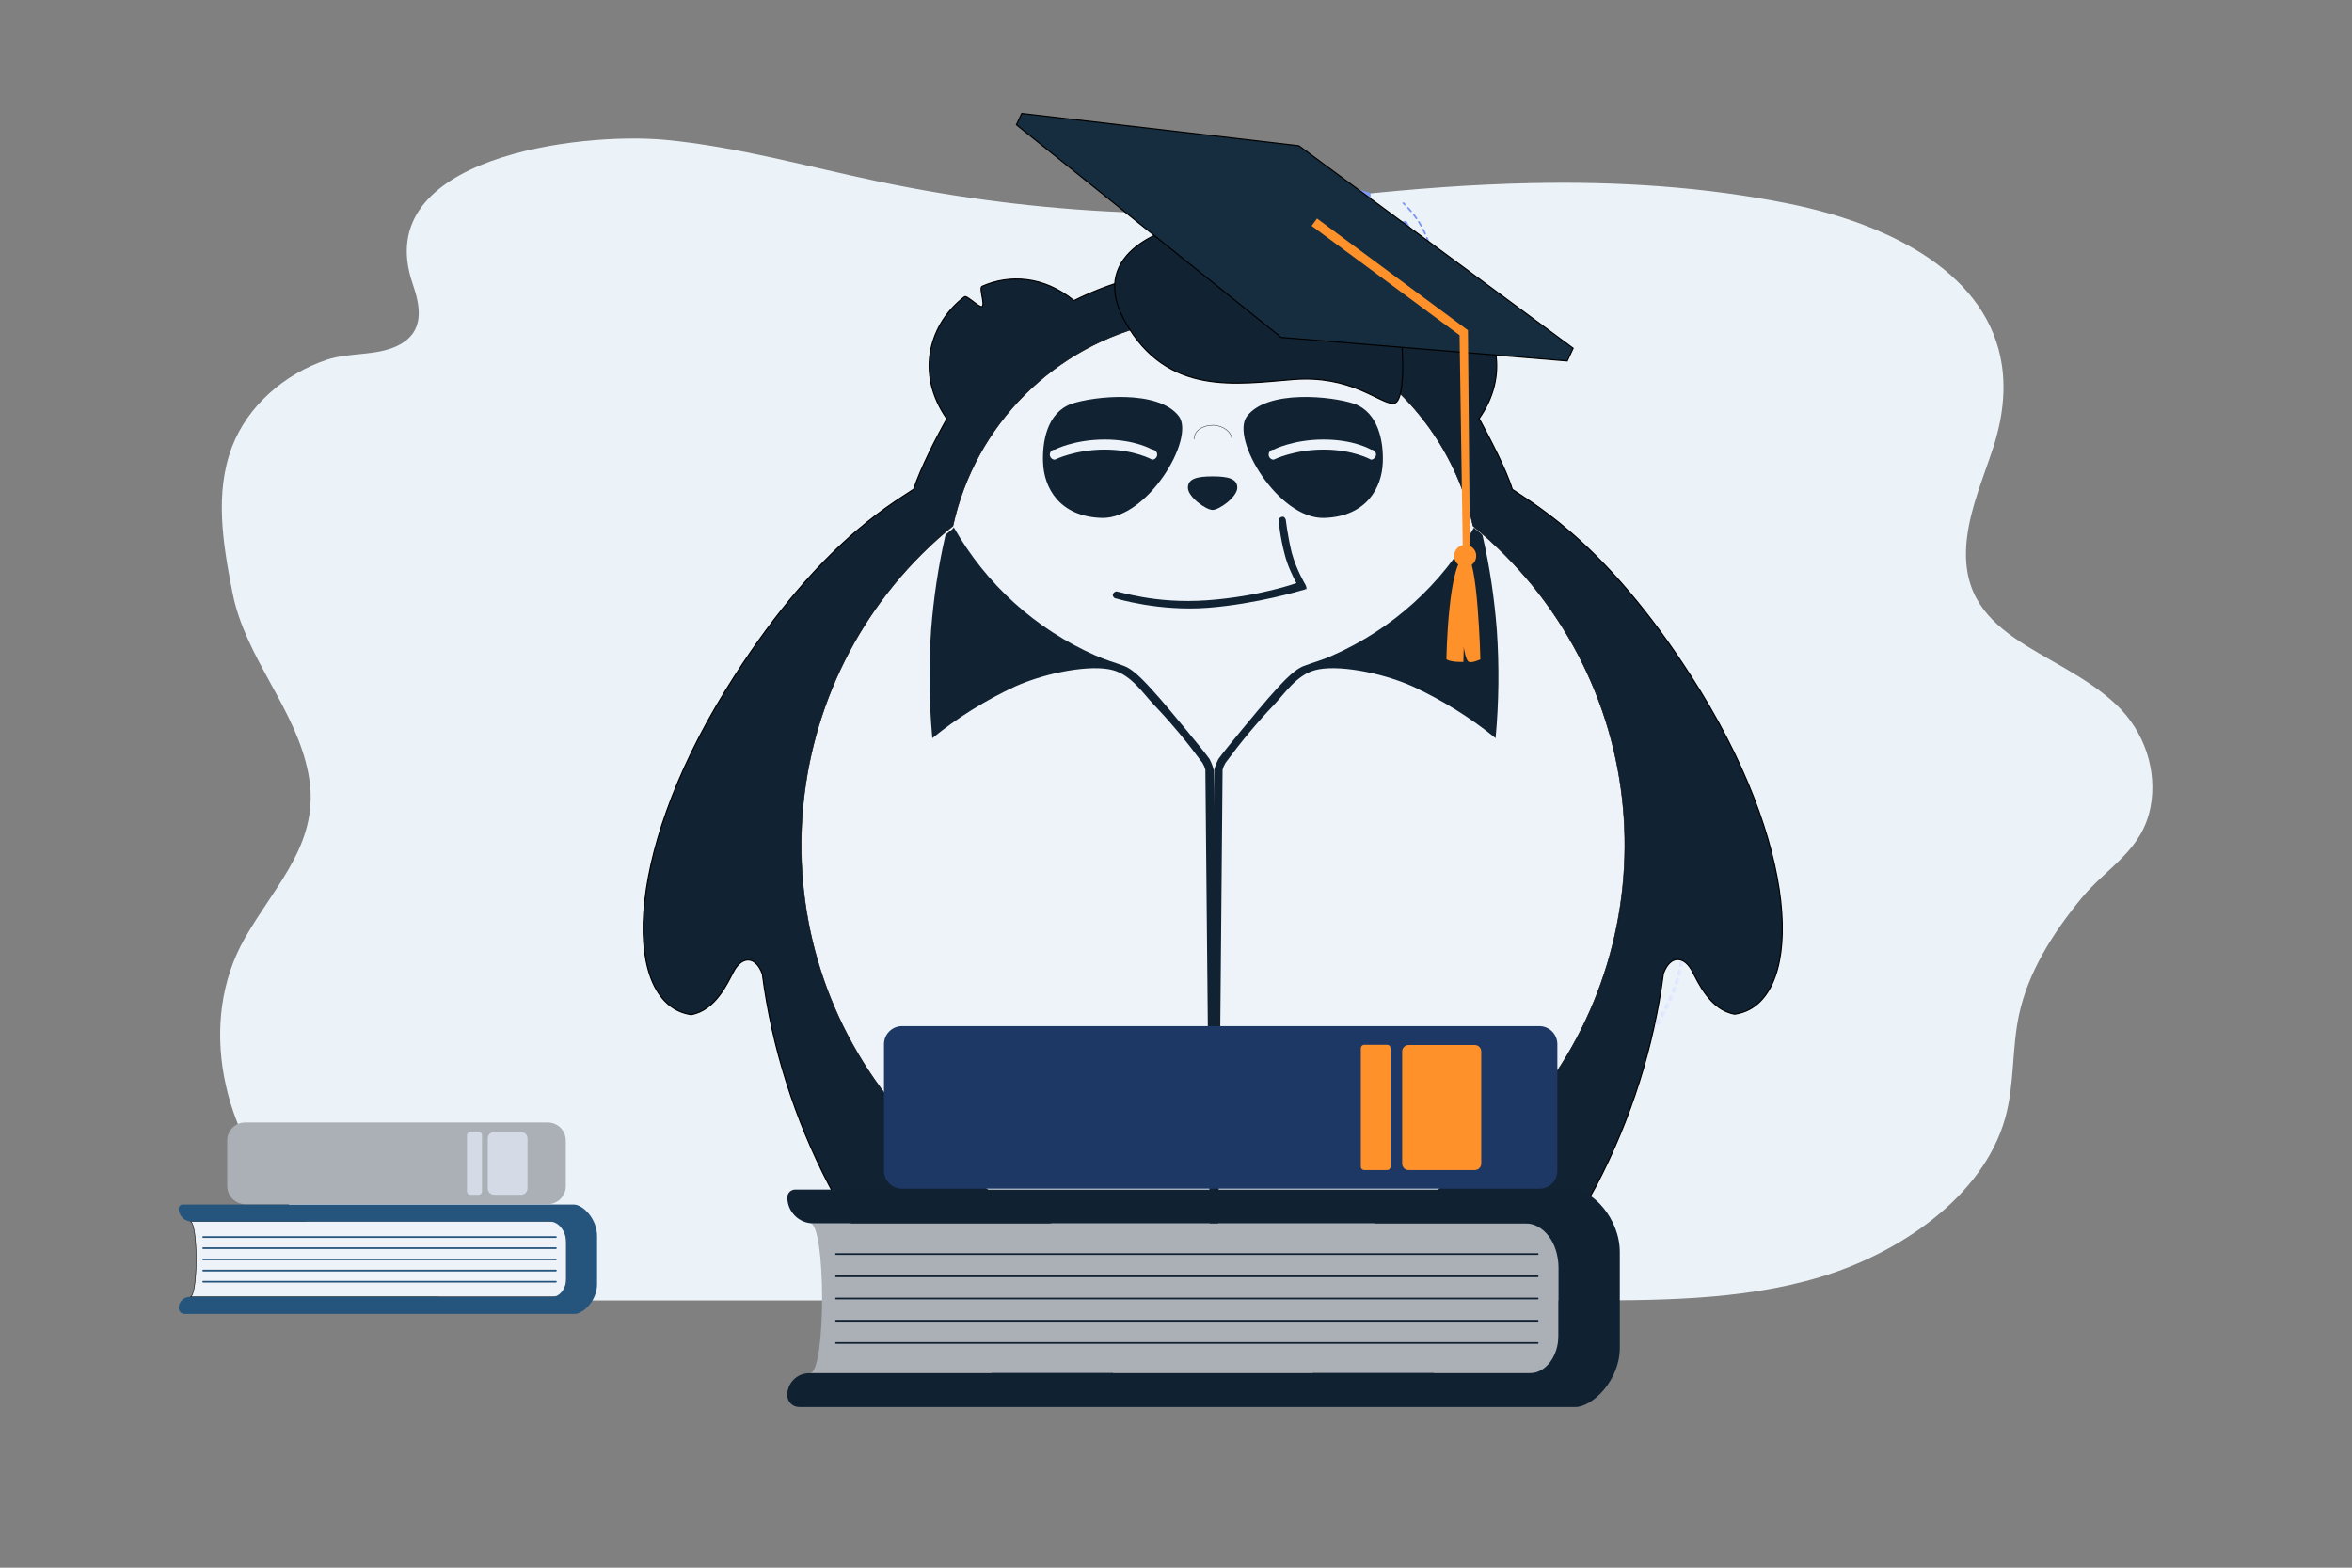 <?xml version="1.0" encoding="utf-8"?>
<!-- Generator: Adobe Illustrator 25.3.0, SVG Export Plug-In . SVG Version: 6.00 Build 0)  -->
<svg version="1.1" id="Background" xmlns="http://www.w3.org/2000/svg" xmlns:xlink="http://www.w3.org/1999/xlink" x="0px" y="0px"
	 viewBox="0 0 2475 1650" style="enable-background:new 0 0 2475 1650;" xml:space="preserve">
<rect x="0" y="0" width="2475" height="1650" fill="#808080" stroke="none"/>
<style type="text/css">
	.st0{fill:#ECF3F8;}
	.st1{fill:#91B3FA;}
	.st2{fill:#EDF3F8;stroke:#000000;stroke-width:0.55;stroke-miterlimit:10;}
	.st3{fill:#25557C;}
	.st4{fill:#ABB0B7;}
	.st5{fill:#D4DBE7;}
	.st6{fill:url(#SVGID_1_);}
	.st7{fill:url(#SVGID_2_);}
	.st8{fill:url(#SVGID_3_);}
	.st9{fill:#7D97F4;}
	.st10{fill:url(#SVGID_4_);}
	.st11{fill:url(#SVGID_5_);}
	.st12{fill:url(#SVGID_6_);}
	.st13{fill:url(#SVGID_7_);}
	.st14{fill:url(#SVGID_8_);}
	.st15{fill:url(#SVGID_9_);}
	.st16{fill:url(#SVGID_10_);}
	.st17{fill:url(#SVGID_11_);}
	.st18{fill:url(#SVGID_12_);}
	.st19{fill:url(#SVGID_13_);}
	.st20{fill:url(#SVGID_14_);}
	.st21{fill:url(#SVGID_15_);}
	.st22{fill:url(#SVGID_16_);}
	.st23{fill:url(#SVGID_17_);}
	.st24{fill:url(#SVGID_18_);}
	.st25{fill:url(#SVGID_19_);}
	.st26{fill:url(#SVGID_20_);}
	.st27{fill:url(#SVGID_21_);}
	.st28{fill:url(#SVGID_22_);}
	.st29{fill:url(#SVGID_23_);}
	.st30{fill:url(#SVGID_24_);}
	.st31{fill:url(#SVGID_25_);}
	.st32{fill:url(#SVGID_26_);}
	.st33{fill:url(#SVGID_27_);}
	.st34{fill:url(#SVGID_28_);}
	.st35{fill:url(#SVGID_29_);}
	.st36{fill:url(#SVGID_30_);}
	.st37{fill:url(#SVGID_31_);}
	.st38{fill:url(#SVGID_32_);}
	.st39{fill:url(#SVGID_33_);}
	.st40{fill:url(#SVGID_34_);}
	.st41{fill:url(#SVGID_35_);}
	.st42{fill:url(#SVGID_36_);}
	.st43{fill:url(#SVGID_37_);}
	.st44{fill:url(#SVGID_38_);}
	.st45{fill:url(#SVGID_39_);}
	.st46{fill:url(#SVGID_40_);}
	.st47{fill:url(#SVGID_41_);}
	.st48{fill:url(#SVGID_42_);}
	.st49{fill:url(#SVGID_43_);}
	.st50{fill:url(#SVGID_44_);}
	.st51{fill:url(#SVGID_45_);}
	.st52{fill:url(#SVGID_46_);}
	.st53{fill:url(#SVGID_47_);}
	.st54{fill:url(#SVGID_48_);}
	.st55{fill:url(#SVGID_49_);}
	.st56{fill:url(#SVGID_50_);}
	.st57{fill:url(#SVGID_51_);}
	.st58{fill:url(#SVGID_52_);}
	.st59{fill:url(#SVGID_53_);}
	.st60{fill:url(#SVGID_54_);}
	.st61{fill:url(#SVGID_55_);}
	.st62{fill:url(#SVGID_56_);}
	.st63{fill:url(#SVGID_57_);}
	.st64{fill:url(#SVGID_58_);}
	.st65{fill:url(#SVGID_59_);}
	.st66{fill:url(#SVGID_60_);}
	.st67{fill:url(#SVGID_61_);}
	.st68{fill:url(#SVGID_62_);}
	.st69{fill:url(#SVGID_63_);}
	.st70{fill:url(#SVGID_64_);}
	.st71{fill:url(#SVGID_65_);}
	.st72{fill:url(#SVGID_66_);}
	.st73{fill:url(#SVGID_67_);}
	.st74{fill:url(#SVGID_68_);}
	.st75{fill:url(#SVGID_69_);}
	.st76{fill:url(#SVGID_70_);}
	.st77{fill:url(#SVGID_71_);}
	.st78{fill:url(#SVGID_72_);}
	.st79{fill:url(#SVGID_73_);}
	.st80{fill:url(#SVGID_74_);}
	.st81{fill:url(#SVGID_75_);}
	.st82{fill:url(#SVGID_76_);}
	.st83{fill:url(#SVGID_77_);}
	.st84{fill:url(#SVGID_78_);}
	.st85{fill:url(#SVGID_79_);}
	.st86{fill:url(#SVGID_80_);}
	.st87{fill:url(#SVGID_81_);}
	.st88{fill:url(#SVGID_82_);}
	.st89{fill:url(#SVGID_83_);}
	.st90{fill:url(#SVGID_84_);}
	.st91{fill:url(#SVGID_85_);}
	.st92{fill:url(#SVGID_86_);}
	.st93{fill:url(#SVGID_87_);}
	.st94{fill:url(#SVGID_88_);}
	.st95{fill:url(#SVGID_89_);}
	.st96{fill:url(#SVGID_90_);}
	.st97{fill:url(#SVGID_91_);}
	.st98{fill:url(#SVGID_92_);}
	.st99{fill:url(#SVGID_93_);}
	.st100{fill:url(#SVGID_94_);}
	.st101{fill:url(#SVGID_95_);}
	.st102{fill:url(#SVGID_96_);}
	.st103{fill:url(#SVGID_97_);}
	.st104{fill:url(#SVGID_98_);}
	.st105{fill:url(#SVGID_99_);}
	.st106{fill:url(#SVGID_100_);}
	.st107{fill:url(#SVGID_101_);}
	.st108{fill:url(#SVGID_102_);}
	.st109{fill:url(#SVGID_103_);}
	.st110{fill:url(#SVGID_104_);}
	.st111{fill:url(#SVGID_105_);}
	.st112{fill:url(#SVGID_106_);}
	.st113{fill:url(#SVGID_107_);}
	.st114{fill:url(#SVGID_108_);}
	.st115{fill:url(#SVGID_109_);}
	.st116{fill:url(#SVGID_110_);}
	.st117{fill:url(#SVGID_111_);}
	.st118{fill:url(#SVGID_112_);}
	.st119{fill:url(#SVGID_113_);}
	.st120{fill:url(#SVGID_114_);}
	.st121{fill:url(#SVGID_115_);}
	.st122{fill:url(#SVGID_116_);}
	.st123{fill:url(#SVGID_117_);}
	.st124{fill:url(#SVGID_118_);}
	.st125{fill:url(#SVGID_119_);}
	.st126{fill:url(#SVGID_120_);}
	.st127{fill:url(#SVGID_121_);}
	.st128{fill:url(#SVGID_122_);}
	.st129{fill:url(#SVGID_123_);}
	.st130{fill:url(#SVGID_124_);}
	.st131{fill:url(#SVGID_125_);}
	.st132{fill:url(#SVGID_126_);}
	.st133{fill:url(#SVGID_127_);}
	.st134{fill:url(#SVGID_128_);}
	.st135{fill:url(#SVGID_129_);}
	.st136{fill:#112233;stroke:#000000;stroke-width:1.2;stroke-miterlimit:10;}
	.st137{fill:#112233;}
	.st138{display:none;}
	.st139{display:inline;fill:#112233;}
	.st140{display:inline;}
	.st141{fill:#58595B;}
	.st142{fill:#EDF3F8;}
	.st143{display:none;fill:#112233;}
	.st144{fill:#EDF3F8;stroke:#333333;stroke-width:0.5;stroke-linecap:round;stroke-miterlimit:10;}
	.st145{display:inline;fill:#EDF3F8;}
	.st146{fill:#102132;}
	.st147{fill:#1E3865;}
	.st148{fill:#FF912B;}
	.st149{fill:#162D3F;stroke:#000000;stroke-width:1.2;stroke-miterlimit:10;}
</style>
<g id="Illustration">
	<g>
		<path class="st0" d="M2227.5,742.2c-63.9-61-171.4-69-157.5-177.4c4.1-32.1,17.2-62.4,27.3-93.3c10.5-32.2,13.1-61.2,9.3-87
			c-14-94.5-113.5-147.7-224.2-170.1c-88.6-17.9-179.7-23.5-270.2-21.7c-63.5,1.3-126.8,6.2-189.9,12.9
			c-82.9,8.8-157.3,21.4-241.5,17.7c-86.3-3.8-172.3-14.6-256.6-32.3c-74.6-15.6-148.2-36.6-224.2-43.8
			c-89.9-8.4-311.6,18.2-265.8,151.3c8.3,24.1,13.5,51.1-16.1,65.5c-22,10.7-50.5,6.8-74.1,14.6c-45.2,15.1-83.4,49-99.7,91.3
			c-18.7,48.9-9.7,102.7,0.3,153.7c13.6,69.6,67.3,122.6,80.1,191.7c13.1,70.8-34.2,114.5-67,172c-50.6,88.8-23.5,206.4,47.1,281.3
			c44.2,46.9,104.2,79.7,168.3,100.1c74.1,0,148.1,0,222.2,0c161.6,0,323.2,0,484.8,0c158.4,0,316.8,0,475.3,0
			c85.7,0,176,0.5,259.3-24.4c83.4-24.9,172-84.4,195.3-167.4c10-35.5,6.9-73,14.6-108.9c9.6-45,35.9-86.4,65.6-122.5
			c27.7-33.6,63.9-49.8,72.8-96.2C2270.3,811.2,2256.7,770.1,2227.5,742.2z"/>
		<g>
			<path class="st1" d="M1309.1,853c1.4,9.5-3.7,18-13.1,19.4c-9.5,1.4-18.2-5.1-19.6-14.6c-1.4-9.5,2.9-18.8,12.4-20.2
				C1298.2,836.2,1307.7,843.6,1309.1,853z"/>
		</g>
		<g>
			<g>
				<g>
					<path class="st2" d="M200.1,1364.9l395.9,0v-79.2l-395.9,0C208.5,1285.7,208.5,1364.9,200.1,1364.9z"/>
					<path class="st3" d="M595.9,1345.1v-36.3c0-12.8-7.8-23.1-17.5-23.1H201.7c-7.6,0-13.7-6.2-13.7-13.7v0c0-2.3,1.9-4.2,4.2-4.2
						h411.7c9.4,0,24.4,14.8,24.4,33.2v50.6c0,17.3-14.6,31.3-23.5,31.3H194.3c-3.5,0-6.3-2.8-6.3-6.3c0-6.4,5.2-11.6,11.6-11.6H581
						C589.2,1364.9,595.9,1356,595.9,1345.1z"/>
				</g>
				<path class="st3" d="M585,1302.9H213.8c-0.5,0-0.9-0.4-0.9-0.9s0.4-0.9,0.9-0.9H585c0.5,0,0.9,0.4,0.9,0.9
					S585.5,1302.9,585,1302.9z"/>
				<path class="st3" d="M585,1314.6H213.8c-0.5,0-0.9-0.4-0.9-0.9s0.4-0.9,0.9-0.9H585c0.5,0,0.9,0.4,0.9,0.9
					S585.5,1314.6,585,1314.6z"/>
				<path class="st3" d="M585,1326.4H213.8c-0.5,0-0.9-0.4-0.9-0.9c0-0.5,0.4-0.9,0.9-0.9H585c0.5,0,0.9,0.4,0.9,0.9
					C585.9,1326,585.5,1326.4,585,1326.4z"/>
				<path class="st3" d="M585,1338.2H213.8c-0.5,0-0.9-0.4-0.9-0.9c0-0.5,0.4-0.9,0.9-0.9H585c0.5,0,0.9,0.4,0.9,0.9
					C585.9,1337.7,585.5,1338.2,585,1338.2z"/>
				<path class="st3" d="M585,1349.9H213.8c-0.5,0-0.9-0.4-0.9-0.9c0-0.5,0.4-0.9,0.9-0.9H585c0.5,0,0.9,0.4,0.9,0.9
					C585.9,1349.5,585.5,1349.9,585,1349.9z"/>
			</g>
			<g>
				<path class="st4" d="M258.1,1267.4h318.3c10.5,0,19-8.5,19-19v-48c0-10.5-8.5-19-19-19H258.1c-10.5,0-19,8.5-19,19v48
					C239.2,1258.9,247.7,1267.4,258.1,1267.4z"/>
				<path class="st5" d="M520.1,1257.5h28.2c3.8,0,6.8-3.1,6.8-6.8v-52.5c0-3.8-3.1-6.8-6.8-6.8h-28.2c-3.8,0-6.8,3.1-6.8,6.8v52.5
					C513.3,1254.5,516.3,1257.5,520.1,1257.5z"/>
				<path class="st5" d="M494.9,1257.5h8.8c1.9,0,3.5-1.6,3.5-3.5v-59.3c0-1.9-1.6-3.5-3.5-3.5h-8.8c-1.9,0-3.5,1.6-3.5,3.5v59.3
					C491.4,1256,493,1257.5,494.9,1257.5z"/>
			</g>
		</g>
		<g>
			<g>
				<linearGradient id="SVGID_1_" gradientUnits="userSpaceOnUse" x1="1401.674" y1="451.705" x2="1517.982" y2="451.705">
					<stop  offset="0" style="stop-color:#DAE3FE"/>
					<stop  offset="1" style="stop-color:#E9EFFD"/>
				</linearGradient>
				<path class="st6" d="M1459.5,509.9c-0.1,0-0.2,0-0.3,0l-12.6-1.5c-1.2-0.1-2.1-1-2.4-2.2l-2-9.4c-4.2-1.6-8.2-3.9-11.8-6.6
					l-9.1,3.1c-1.1,0.4-2.4,0-3.1-0.9l-7.9-10c-0.7-0.9-0.8-2.2-0.1-3.2l5.2-8c-1.8-4.2-3-8.5-3.6-13l-8.6-4.2
					c-1.1-0.5-1.7-1.6-1.5-2.8l1.5-12.6c0.1-1.2,1-2.1,2.2-2.4l9.4-2c1.6-4.2,3.9-8.2,6.6-11.8l-3.1-9.1c-0.4-1.1,0-2.3,0.9-3.1
					l10-7.9c0.9-0.7,2.2-0.8,3.2-0.1l8,5.2c4.2-1.8,8.5-3,13-3.6l4.2-8.6c0.5-1.1,1.6-1.7,2.8-1.5l12.6,1.5c1.2,0.1,2.1,1,2.4,2.2
					l2,9.4c4.2,1.6,8.2,3.9,11.8,6.6l9.1-3.1c1.1-0.4,2.3,0,3.1,0.9l7.9,10c0.7,0.9,0.8,2.2,0.1,3.2l-5.2,8c1.8,4.2,3,8.5,3.6,13
					l8.6,4.2c1.1,0.5,1.7,1.6,1.5,2.8l-1.5,12.6c-0.1,1.2-1,2.1-2.2,2.4l-9.4,2c-1.6,4.2-3.9,8.2-6.6,11.8l3.1,9.1
					c0.4,1.1,0,2.3-0.9,3.1l-10,7.9c-0.9,0.7-2.2,0.8-3.2,0.1l-8-5.2c-4.2,1.8-8.5,3-13,3.6l-4.2,8.6
					C1461.5,509.3,1460.6,509.9,1459.5,509.9z M1447.7,504.6l11.2,1.4l4.8-9.8l1-0.1c4.8-0.5,9.4-1.8,13.8-3.9l0.9-0.4l9.2,5.9
					l8.9-7l-3.6-10.3l0.7-0.8c3-3.8,5.4-8,7.1-12.5l0.4-1l10.7-2.3l1.4-11.2l-9.8-4.8l-0.1-1c-0.5-4.8-1.8-9.4-3.9-13.8l-0.4-0.9
					l5.9-9.2l-7-8.9l-10.3,3.6l-0.8-0.7c-3.8-3-8-5.4-12.5-7.1l-1-0.4l-2.3-10.7l-11.2-1.4l-4.8,9.8l-1,0.1
					c-4.8,0.5-9.4,1.8-13.8,3.9l-0.9,0.4l-9.2-5.9l-8.9,7l3.6,10.3l-0.7,0.8c-3,3.8-5.4,8-7.1,12.5l-0.4,1l-10.7,2.3l-1.4,11.2
					l9.8,4.8l0.1,1c0.5,4.8,1.8,9.4,3.9,13.8l0.4,0.9l-5.9,9.2l7,8.9l10.3-3.6l0.8,0.7c3.8,3,8,5.4,12.5,7.1l1,0.4L1447.7,504.6z
					 M1447,504.6L1447,504.6C1447,504.6,1447,504.6,1447,504.6z M1513.5,463.7C1513.5,463.7,1513.5,463.7,1513.5,463.7L1513.5,463.7
					z M1405.1,438.7L1405.1,438.7L1405.1,438.7z M1460.1,484.2c-1.3,0-2.6-0.1-3.9-0.2c-5.9-0.7-11.4-3-16.1-6.6
					c-0.8-0.6-1-1.8-0.3-2.7c0.6-0.8,1.8-1,2.7-0.3c4.1,3.2,9,5.2,14.2,5.8c15.8,1.9,30.2-9.4,32.1-25.2
					c1.9-15.8-9.4-30.2-25.2-32.1c-15.8-1.9-30.2,9.4-32.1,25.2c-0.2,2-0.3,4.1-0.1,6.1c0.1,1-0.7,2-1.7,2.1c-1,0.1-2-0.7-2.1-1.7
					c-0.2-2.3-0.2-4.6,0.1-6.9c2.2-17.8,18.4-30.6,36.3-28.4c17.8,2.2,30.6,18.4,28.4,36.3C1490.4,472,1476.3,484.2,1460.1,484.2z"
					/>
				<linearGradient id="SVGID_2_" gradientUnits="userSpaceOnUse" x1="1446.628" y1="451.705" x2="1473.029" y2="451.705">
					<stop  offset="0" style="stop-color:#DAE3FE"/>
					<stop  offset="1" style="stop-color:#E9EFFD"/>
				</linearGradient>
				<path class="st7" d="M1459.8,464.9c-1.6,0-3.2-0.3-4.8-0.9c-3.3-1.3-5.9-3.7-7.3-7c-1.4-3.2-1.5-6.8-0.2-10.1
					c1.3-3.3,3.7-5.9,7-7.3c3.2-1.4,6.8-1.5,10.1-0.2c3.3,1.3,5.9,3.7,7.3,7c1.4,3.2,1.5,6.8,0.2,10.1c-1.3,3.3-3.7,5.9-7,7.3
					C1463.5,464.5,1461.7,464.9,1459.8,464.9z M1459.8,442.3c-1.3,0-2.6,0.3-3.8,0.8c-2.3,1-4.1,2.9-5,5.2l0,0
					c-0.9,2.3-0.8,4.9,0.2,7.2c1,2.3,2.9,4.1,5.2,5c2.3,0.9,4.9,0.8,7.2-0.2c2.3-1,4.1-2.9,5-5.2c0.9-2.3,0.8-4.9-0.2-7.2
					c-1-2.3-2.9-4.1-5.2-5C1462.1,442.5,1461,442.3,1459.8,442.3z M1449.3,447.6L1449.3,447.6L1449.3,447.6z"/>
			</g>
			<g>
				<linearGradient id="SVGID_3_" gradientUnits="userSpaceOnUse" x1="1505.654" y1="377.066" x2="1560.89" y2="377.066">
					<stop  offset="0" style="stop-color:#DAE3FE"/>
					<stop  offset="1" style="stop-color:#E9EFFD"/>
				</linearGradient>
				<path class="st8" d="M1540,404.7c-0.5,0-1-0.2-1.4-0.7l-2.8-3.3c-2,0.2-4.1,0.2-6.1-0.1l-2.9,3.2c-0.5,0.6-1.4,0.7-2.1,0.4
					l-5.6-2.5c-0.7-0.3-1.2-1.1-1.1-1.8l0.4-4.3c-1.6-1.3-3-2.8-4.2-4.4l-4.3,0.2c-0.8,0-1.5-0.4-1.8-1.2l-2.2-5.7
					c-0.3-0.7-0.1-1.6,0.5-2.1l3.3-2.8c-0.2-2-0.2-4.1,0.1-6.1l-3.2-2.9c-0.6-0.5-0.7-1.4-0.4-2.1l2.5-5.6c0.3-0.7,1.1-1.2,1.8-1.1
					l4.3,0.4c1.3-1.6,2.8-3,4.4-4.2l-0.2-4.3c0-0.8,0.4-1.5,1.2-1.8l5.7-2.2c0.7-0.3,1.6-0.1,2.1,0.5l2.8,3.3c2-0.2,4.1-0.2,6.1,0.1
					l2.9-3.2c0.5-0.6,1.4-0.7,2.1-0.4l5.6,2.5c0.7,0.3,1.2,1.1,1.1,1.8l-0.4,4.3c1.6,1.3,3,2.8,4.2,4.4l4.3-0.2
					c0.8,0,1.5,0.4,1.8,1.2l2.2,5.7c0.3,0.7,0.1,1.6-0.5,2.1l-3.3,2.8c0.2,2,0.2,4.1-0.1,6.1l3.2,2.9c0.6,0.5,0.7,1.4,0.4,2.1
					l-2.5,5.6c-0.3,0.7-1.1,1.2-1.8,1.1l-4.3-0.4c-1.3,1.6-2.8,3-4.4,4.2l0.2,4.3c0,0.8-0.4,1.5-1.2,1.8l-5.7,2.2
					C1540.4,404.6,1540.2,404.7,1540,404.7z M1539.6,401.9C1539.6,401.9,1539.6,401.9,1539.6,401.9L1539.6,401.9z M1524.7,401.8
					C1524.7,401.8,1524.7,401.8,1524.7,401.8L1524.7,401.8z M1536.9,397.7l3.3,4l4.4-1.7l-0.2-5.2l0.6-0.4c1.9-1.3,3.5-2.9,4.9-4.7
					l0.5-0.6l5.2,0.4l1.9-4.3l-3.8-3.5l0.1-0.8c0.4-2.2,0.5-4.5,0.2-6.7l-0.1-0.8l4-3.3l-1.7-4.4l-5.2,0.2l-0.4-0.6
					c-1.3-1.9-2.9-3.5-4.7-4.9l-0.6-0.5l0.4-5.2l-4.3-1.9l-3.5,3.8l-0.8-0.1c-2.2-0.4-4.5-0.5-6.7-0.2l-0.8,0.1l-3.3-4l-4.4,1.7
					l0.2,5.2l-0.6,0.4c-1.9,1.3-3.5,2.9-4.9,4.7l-0.5,0.6l-5.2-0.4l-1.9,4.3l3.8,3.5l-0.1,0.8c-0.4,2.2-0.5,4.5-0.2,6.7l0.1,0.8
					l-4,3.3l1.7,4.4l5.2-0.2l0.4,0.6c1.3,1.9,2.9,3.5,4.7,4.9l0.6,0.5l-0.4,5.2l4.3,1.9l3.5-3.8l0.8,0.1c2.2,0.4,4.5,0.5,6.7,0.2
					L1536.9,397.7z M1525.8,401.6L1525.8,401.6C1525.8,401.6,1525.8,401.6,1525.8,401.6z M1520.2,399.1L1520.2,399.1
					C1520.2,399.1,1520.2,399.1,1520.2,399.1z M1556.3,389.6L1556.3,389.6C1556.3,389.6,1556.3,389.6,1556.3,389.6z M1508.4,383.4
					L1508.4,383.4L1508.4,383.4z M1558.1,370.7L1558.1,370.7L1558.1,370.7z M1508.5,368.5L1508.5,368.5
					C1508.5,368.5,1508.5,368.5,1508.5,368.5z M1510.2,364.6C1510.2,364.6,1510.2,364.6,1510.2,364.6L1510.2,364.6z M1546.4,355
					C1546.4,355,1546.4,355,1546.4,355L1546.4,355z M1545.8,354C1545.8,354,1545.8,354,1545.8,354L1545.8,354z M1540.7,352.5
					C1540.8,352.5,1540.8,352.5,1540.7,352.5L1540.7,352.5z M1541.9,352.3L1541.9,352.3C1541.9,352.3,1541.9,352.3,1541.9,352.3z
					 M1533.4,393.2c-2.2,0-4.4-0.5-6.5-1.4c-2.7-1.2-5-3.1-6.7-5.5c-0.5-0.6-0.3-1.5,0.3-2c0.6-0.5,1.5-0.3,2,0.3
					c1.4,2,3.3,3.5,5.5,4.5c3.3,1.4,6.9,1.5,10.2,0.2c3.3-1.3,6-3.8,7.4-7.1c1.4-3.3,1.5-6.9,0.2-10.2c-1.3-3.3-3.8-6-7.1-7.4
					c-3.3-1.4-6.9-1.5-10.2-0.2c-3.3,1.3-6,3.8-7.4,7.1c-0.4,0.9-0.7,1.8-0.9,2.7c-0.2,0.8-0.9,1.3-1.7,1.1
					c-0.8-0.2-1.3-0.9-1.1-1.7c0.2-1.1,0.6-2.2,1.1-3.3c1.7-4,4.9-7,9-8.6c4-1.6,8.4-1.5,12.4,0.3c4,1.7,7,4.9,8.6,9
					c1.6,4,1.5,8.4-0.3,12.4c-1.7,4-4.9,7-9,8.6C1537.4,392.9,1535.4,393.2,1533.4,393.2z"/>
			</g>
			<g>
				<g>
					<path class="st9" d="M1346,366.9c-0.2,0-0.4-0.1-0.6-0.2c-0.6-0.5-1.2-1-1.9-1.5c-0.4-0.3-0.5-0.9-0.1-1.3
						c0.3-0.4,0.9-0.5,1.3-0.1c0.6,0.5,1.2,1,1.8,1.5c0.4,0.3,0.5,0.9,0.2,1.3C1346.6,366.7,1346.3,366.9,1346,366.9z"/>
					<path class="st9" d="M1340.6,362.3c-0.2,0-0.5-0.1-0.6-0.2c-1.2-1.1-2.3-2.2-3.5-3.3c-0.4-0.4-0.4-1,0-1.3c0.4-0.4,1-0.4,1.3,0
						c1.1,1.1,2.2,2.2,3.4,3.3c0.4,0.4,0.4,0.9,0.1,1.3C1341.1,362.2,1340.9,362.3,1340.6,362.3z M1333.9,355.5
						c-0.3,0-0.5-0.1-0.7-0.3c-1.1-1.2-2.1-2.4-3.1-3.6c-0.3-0.4-0.3-1,0.1-1.3c0.4-0.3,1-0.3,1.3,0.1c1,1.2,2,2.4,3.1,3.6
						c0.4,0.4,0.3,1-0.1,1.3C1334.4,355.5,1334.1,355.5,1333.9,355.5z M1327.9,348.2c-0.3,0-0.6-0.1-0.8-0.4
						c-0.9-1.3-1.9-2.6-2.8-3.9c-0.3-0.4-0.2-1,0.3-1.3c0.4-0.3,1-0.2,1.3,0.3c0.9,1.3,1.8,2.6,2.7,3.8c0.3,0.4,0.2,1-0.2,1.3
						C1328.3,348.1,1328.1,348.2,1327.9,348.2z M1322.5,340.3c-0.3,0-0.6-0.2-0.8-0.5c-0.8-1.4-1.6-2.8-2.4-4.2
						c-0.3-0.5-0.1-1,0.4-1.3c0.5-0.3,1-0.1,1.3,0.4c0.8,1.4,1.5,2.7,2.4,4.1c0.3,0.4,0.1,1-0.3,1.3
						C1322.9,340.3,1322.7,340.3,1322.5,340.3z M1318,332c-0.4,0-0.7-0.2-0.8-0.5c-0.7-1.4-1.4-2.9-2-4.4c-0.2-0.5,0-1,0.5-1.2
						c0.5-0.2,1,0,1.2,0.5c0.6,1.4,1.3,2.9,2,4.3c0.2,0.5,0,1-0.4,1.3C1318.2,332,1318.1,332,1318,332z M1314.2,323.3
						c-0.4,0-0.7-0.2-0.9-0.6c-0.6-1.5-1.1-3-1.6-4.5c-0.2-0.5,0.1-1,0.6-1.2c0.5-0.2,1,0.1,1.2,0.6c0.5,1.5,1,3,1.6,4.4
						c0.2,0.5-0.1,1-0.6,1.2C1314.4,323.2,1314.3,323.3,1314.2,323.3z M1311.3,314.2c-0.4,0-0.8-0.3-0.9-0.7
						c-0.4-1.5-0.8-3.1-1.1-4.7c-0.1-0.5,0.2-1,0.7-1.1c0.5-0.1,1,0.2,1.1,0.7c0.3,1.5,0.7,3.1,1.1,4.6c0.1,0.5-0.2,1-0.7,1.2
						C1311.4,314.2,1311.4,314.2,1311.3,314.2z M1309.2,304.9c-0.5,0-0.9-0.3-0.9-0.8c-0.3-1.6-0.5-3.2-0.7-4.7
						c-0.1-0.5,0.3-1,0.8-1.1c0.5-0.1,1,0.3,1.1,0.8c0.2,1.6,0.4,3.1,0.7,4.7c0.1,0.5-0.3,1-0.8,1.1
						C1309.3,304.9,1309.3,304.9,1309.2,304.9z M1308.1,295.5c-0.5,0-0.9-0.4-0.9-0.9c-0.1-1.6-0.2-3.2-0.2-4.8c0-0.5,0.4-1,0.9-1
						c0.5,0,1,0.4,1,0.9c0,1.6,0.1,3.1,0.2,4.7C1309.1,295,1308.7,295.5,1308.1,295.5C1308.1,295.5,1308.1,295.5,1308.1,295.5z
						 M1307.8,286C1307.8,286,1307.8,286,1307.8,286c-0.5,0-1-0.4-0.9-1c0-1.6,0.1-3.2,0.2-4.8c0-0.5,0.5-0.9,1-0.9
						c0.5,0,0.9,0.5,0.9,1c-0.1,1.6-0.2,3.1-0.2,4.7C1308.8,285.6,1308.4,286,1307.8,286z M1308.5,276.5c0,0-0.1,0-0.1,0
						c-0.5-0.1-0.9-0.5-0.8-1c0.2-1.6,0.4-3.2,0.7-4.8c0.1-0.5,0.6-0.9,1.1-0.8c0.5,0.1,0.9,0.6,0.8,1.1c-0.3,1.5-0.5,3.1-0.7,4.7
						C1309.4,276.2,1309,276.5,1308.5,276.5z M1310,267.1c-0.1,0-0.1,0-0.2,0c-0.5-0.1-0.8-0.6-0.7-1.1c0.3-1.6,0.7-3.1,1.1-4.7
						c0.1-0.5,0.6-0.8,1.2-0.7c0.5,0.1,0.8,0.6,0.7,1.2c-0.4,1.5-0.8,3.1-1.1,4.6C1310.9,266.8,1310.5,267.1,1310,267.1z
						 M1312.5,257.9c-0.1,0-0.2,0-0.3,0c-0.5-0.2-0.8-0.7-0.6-1.2c0.5-1.5,1-3,1.5-4.5c0.2-0.5,0.7-0.7,1.2-0.6
						c0.5,0.2,0.7,0.7,0.6,1.2c-0.5,1.5-1,3-1.5,4.5C1313.2,257.7,1312.9,257.9,1312.5,257.9z M1315.7,249c-0.1,0-0.2,0-0.4-0.1
						c-0.5-0.2-0.7-0.8-0.5-1.2c0.6-1.5,1.3-2.9,2-4.4c0.2-0.5,0.8-0.7,1.3-0.4c0.5,0.2,0.7,0.8,0.4,1.3c-0.7,1.4-1.3,2.9-1.9,4.3
						C1316.5,248.8,1316.1,249,1315.7,249z M1319.8,240.5c-0.2,0-0.3,0-0.4-0.1c-0.5-0.2-0.6-0.8-0.4-1.3c0.8-1.4,1.6-2.8,2.4-4.2
						c0.3-0.4,0.8-0.6,1.3-0.3c0.4,0.3,0.6,0.8,0.3,1.3c-0.8,1.3-1.6,2.7-2.3,4.1C1320.5,240.3,1320.2,240.5,1319.8,240.5z
						 M1324.7,232.3c-0.2,0-0.4-0.1-0.5-0.2c-0.4-0.3-0.6-0.9-0.3-1.3c0.9-1.3,1.8-2.6,2.8-3.9c0.3-0.4,0.9-0.5,1.3-0.2
						c0.4,0.3,0.5,0.9,0.2,1.3c-0.9,1.3-1.8,2.6-2.7,3.9C1325.3,232.2,1325,232.3,1324.7,232.3z M1330.4,224.7
						c-0.2,0-0.4-0.1-0.6-0.2c-0.4-0.3-0.5-0.9-0.1-1.3c1-1.2,2.1-2.5,3.1-3.6c0.3-0.4,0.9-0.4,1.3-0.1c0.4,0.3,0.4,0.9,0.1,1.3
						c-1,1.2-2.1,2.4-3.1,3.6C1330.9,224.5,1330.6,224.7,1330.4,224.7z M1336.7,217.6c-0.2,0-0.5-0.1-0.7-0.3c-0.4-0.4-0.4-1,0-1.3
						c1.1-1.1,2.3-2.2,3.4-3.3c0.4-0.4,1-0.3,1.3,0.1c0.4,0.4,0.3,1-0.1,1.3c-1.2,1.1-2.3,2.2-3.4,3.3
						C1337.2,217.5,1336.9,217.6,1336.7,217.6z M1343.7,211.2c-0.3,0-0.5-0.1-0.7-0.3c-0.3-0.4-0.3-1,0.1-1.3c1.2-1,2.5-2,3.8-3
						c0.4-0.3,1-0.2,1.3,0.2c0.3,0.4,0.2,1-0.2,1.3c-1.2,0.9-2.5,1.9-3.7,2.9C1344.1,211.1,1343.9,211.2,1343.7,211.2z
						 M1351.2,205.4c-0.3,0-0.6-0.1-0.8-0.4c-0.3-0.4-0.2-1,0.2-1.3c1.3-0.9,2.7-1.8,4-2.6c0.4-0.3,1-0.1,1.3,0.3
						c0.3,0.4,0.1,1-0.3,1.3c-1.3,0.8-2.7,1.7-3.9,2.6C1351.6,205.4,1351.4,205.4,1351.2,205.4z M1359.3,200.4
						c-0.3,0-0.7-0.2-0.8-0.5c-0.3-0.5-0.1-1,0.4-1.3c1.4-0.8,2.8-1.5,4.2-2.2c0.5-0.2,1,0,1.3,0.4c0.2,0.5,0,1-0.4,1.3
						c-1.4,0.7-2.8,1.4-4.2,2.2C1359.6,200.4,1359.5,200.4,1359.3,200.4z M1367.8,196.2c-0.4,0-0.7-0.2-0.9-0.6
						c-0.2-0.5,0-1,0.5-1.2c1.5-0.6,2.9-1.3,4.4-1.8c0.5-0.2,1,0.1,1.2,0.5c0.2,0.5-0.1,1-0.5,1.2c-1.5,0.6-2.9,1.2-4.4,1.8
						C1368.1,196.1,1368,196.2,1367.8,196.2z M1376.7,192.8c-0.4,0-0.8-0.3-0.9-0.6c-0.2-0.5,0.1-1,0.6-1.2c1.5-0.5,3.1-1,4.6-1.4
						c0.5-0.1,1,0.2,1.2,0.7c0.1,0.5-0.2,1-0.7,1.2c-1.5,0.4-3,0.9-4.5,1.4C1376.9,192.7,1376.8,192.8,1376.7,192.8z M1385.9,190.2
						c-0.4,0-0.8-0.3-0.9-0.7c-0.1-0.5,0.2-1,0.7-1.1c1.6-0.4,3.1-0.7,4.7-1c0.5-0.1,1,0.3,1.1,0.8c0.1,0.5-0.3,1-0.8,1.1
						c-1.5,0.3-3.1,0.6-4.6,0.9C1386,190.2,1385.9,190.2,1385.9,190.2z M1395.2,188.5c-0.5,0-0.9-0.3-0.9-0.8
						c-0.1-0.5,0.3-1,0.8-1.1c1.6-0.2,3.2-0.4,4.8-0.5c0.5,0,1,0.3,1,0.9c0,0.5-0.3,1-0.9,1c-1.6,0.1-3.1,0.3-4.7,0.5
						C1395.3,188.5,1395.3,188.5,1395.2,188.5z"/>
					<path class="st9" d="M1404.7,187.8c-0.5,0-0.9-0.4-0.9-0.9c0-0.5,0.4-1,0.9-1c0.8,0,1.6,0,2.4-0.1c0,0,0,0,0,0
						c0.5,0,0.9,0.4,0.9,0.9c0,0.5-0.4,0.9-0.9,1C1406.3,187.7,1405.5,187.7,1404.7,187.8C1404.8,187.8,1404.7,187.8,1404.7,187.8z"
						/>
				</g>
				<g>
					<path class="st9" d="M1478.5,216.4c-0.2,0-0.5-0.1-0.7-0.3c-0.6-0.5-1.1-1.1-1.7-1.6c-0.4-0.4-0.4-1,0-1.3c0.4-0.4,1-0.4,1.3,0
						c0.6,0.5,1.2,1.1,1.7,1.7c0.4,0.4,0.4,1,0,1.3C1479,216.3,1478.7,216.4,1478.5,216.4z"/>
					<path class="st9" d="M1411.7,388.4c-0.5,0-0.9-0.4-0.9-0.9c0-0.5,0.4-1,0.9-1c1.5-0.1,3.1-0.1,4.6-0.3c0.5,0,1,0.3,1,0.9
						c0,0.5-0.3,1-0.9,1C1414.9,388.2,1413.3,388.3,1411.7,388.4C1411.7,388.4,1411.7,388.4,1411.7,388.4z M1421,387.6
						c-0.5,0-0.9-0.3-0.9-0.8c-0.1-0.5,0.3-1,0.8-1.1c1.5-0.2,3.1-0.4,4.6-0.7c0.5-0.1,1,0.3,1.1,0.8c0.1,0.5-0.3,1-0.8,1.1
						c-1.6,0.3-3.1,0.5-4.7,0.7C1421.1,387.6,1421.1,387.6,1421,387.6z M1430.2,386c-0.4,0-0.8-0.3-0.9-0.7c-0.1-0.5,0.2-1,0.7-1.1
						c1.5-0.3,3-0.7,4.5-1.1c0.5-0.1,1,0.2,1.2,0.7c0.1,0.5-0.2,1-0.7,1.2c-1.5,0.4-3,0.8-4.6,1.1C1430.4,386,1430.3,386,1430.2,386
						z M1439.3,383.5c-0.4,0-0.8-0.3-0.9-0.7c-0.2-0.5,0.1-1,0.6-1.2c1.5-0.5,2.9-1,4.4-1.5c0.5-0.2,1,0.1,1.2,0.5
						c0.2,0.5-0.1,1-0.5,1.2c-1.5,0.6-3,1.1-4.5,1.6C1439.5,383.5,1439.4,383.5,1439.3,383.5z M1448,380.2c-0.4,0-0.7-0.2-0.9-0.6
						c-0.2-0.5,0-1,0.5-1.2c1.4-0.6,2.8-1.3,4.2-1.9c0.5-0.2,1,0,1.3,0.4c0.2,0.5,0,1-0.4,1.3c-1.4,0.7-2.9,1.4-4.3,2
						C1448.3,380.1,1448.1,380.2,1448,380.2z M1456.4,376c-0.3,0-0.7-0.2-0.8-0.5c-0.3-0.5-0.1-1,0.4-1.3c1.3-0.7,2.7-1.5,4-2.3
						c0.4-0.3,1-0.1,1.3,0.3c0.3,0.4,0.1,1-0.3,1.3c-1.3,0.8-2.7,1.6-4.1,2.4C1456.7,376,1456.6,376,1456.4,376z M1464.4,371.2
						c-0.3,0-0.6-0.1-0.8-0.4c-0.3-0.4-0.2-1,0.3-1.3c1.3-0.9,2.6-1.8,3.8-2.7c0.4-0.3,1-0.2,1.3,0.2c0.3,0.4,0.2,1-0.2,1.3
						c-1.3,0.9-2.5,1.9-3.8,2.7C1464.8,371.1,1464.6,371.2,1464.4,371.2z M1471.9,365.6c-0.3,0-0.5-0.1-0.7-0.3
						c-0.3-0.4-0.3-1,0.1-1.3c1.2-1,2.4-2,3.5-3c0.4-0.3,1-0.3,1.3,0.1c0.3,0.4,0.3,1-0.1,1.3c-1.2,1-2.4,2.1-3.6,3.1
						C1472.3,365.5,1472.1,365.6,1471.9,365.6z M1478.8,359.3c-0.2,0-0.5-0.1-0.7-0.3c-0.4-0.4-0.4-1,0-1.3c1.1-1.1,2.2-2.2,3.2-3.3
						c0.4-0.4,0.9-0.4,1.3-0.1c0.4,0.4,0.4,1,0.1,1.3c-1.1,1.1-2.2,2.3-3.3,3.4C1479.3,359.2,1479.1,359.3,1478.8,359.3z
						 M1485.2,352.5c-0.2,0-0.4-0.1-0.6-0.2c-0.4-0.3-0.5-0.9-0.1-1.3c1-1.2,2-2.4,2.9-3.6c0.3-0.4,0.9-0.5,1.3-0.2
						c0.4,0.3,0.5,0.9,0.2,1.3c-1,1.3-1.9,2.5-2.9,3.7C1485.7,352.3,1485.4,352.5,1485.2,352.5z M1490.8,345c-0.2,0-0.4-0.1-0.5-0.2
						c-0.4-0.3-0.5-0.9-0.2-1.3c0.9-1.3,1.7-2.6,2.5-3.9c0.3-0.4,0.9-0.6,1.3-0.3c0.4,0.3,0.6,0.9,0.3,1.3c-0.8,1.3-1.7,2.7-2.6,3.9
						C1491.4,344.9,1491.1,345,1490.8,345z M1495.8,337.1c-0.2,0-0.3,0-0.5-0.1c-0.5-0.3-0.6-0.8-0.4-1.3c0.8-1.3,1.5-2.7,2.2-4.1
						c0.2-0.5,0.8-0.7,1.3-0.4c0.5,0.2,0.7,0.8,0.4,1.3c-0.7,1.4-1.4,2.8-2.2,4.2C1496.4,336.9,1496.1,337.1,1495.8,337.1z
						 M1499.9,328.7c-0.1,0-0.3,0-0.4-0.1c-0.5-0.2-0.7-0.8-0.5-1.2c0.6-1.4,1.2-2.8,1.8-4.3c0.2-0.5,0.7-0.7,1.2-0.5
						c0.5,0.2,0.7,0.7,0.5,1.2c-0.6,1.5-1.2,2.9-1.8,4.4C1500.6,328.5,1500.3,328.7,1499.9,328.7z M1503.3,320c-0.1,0-0.2,0-0.3,0
						c-0.5-0.2-0.8-0.7-0.6-1.2c0.5-1.5,0.9-2.9,1.4-4.4c0.1-0.5,0.7-0.8,1.2-0.7c0.5,0.1,0.8,0.7,0.6,1.2c-0.4,1.5-0.9,3-1.4,4.5
						C1504.1,319.7,1503.7,320,1503.3,320z M1505.9,311c-0.1,0-0.1,0-0.2,0c-0.5-0.1-0.8-0.6-0.7-1.1c0.4-1.5,0.7-3,1-4.5
						c0.1-0.5,0.6-0.8,1.1-0.8c0.5,0.1,0.9,0.6,0.8,1.1c-0.3,1.5-0.6,3.1-1,4.6C1506.7,310.7,1506.3,311,1505.9,311z M1507.6,301.8
						c0,0-0.1,0-0.1,0c-0.5-0.1-0.9-0.5-0.8-1.1c0.2-1.5,0.4-3.1,0.5-4.6c0-0.5,0.5-0.9,1-0.9c0.5,0,0.9,0.5,0.9,1
						c-0.1,1.6-0.3,3.1-0.5,4.7C1508.5,301.5,1508,301.8,1507.6,301.8z M1508.4,292.5C1508.4,292.5,1508.4,292.5,1508.4,292.5
						c-0.6,0-1-0.5-0.9-1c0.1-1.5,0.1-3,0.1-4.5v-0.1c0-0.5,0.4-0.9,0.9-0.9s0.9,0.4,0.9,0.9v0.1c0,1.5,0,3.1-0.1,4.6
						C1509.4,292.1,1508.9,292.5,1508.4,292.5z M1508.4,283.1c-0.5,0-0.9-0.4-0.9-0.9c-0.1-1.5-0.2-3.1-0.3-4.6c0-0.5,0.3-1,0.9-1
						c0.5-0.1,1,0.3,1,0.9c0.1,1.6,0.3,3.1,0.3,4.7C1509.4,282.7,1509,283.1,1508.4,283.1C1508.5,283.1,1508.4,283.1,1508.4,283.1z
						 M1507.5,273.8c-0.5,0-0.9-0.3-0.9-0.8c-0.2-1.5-0.5-3.1-0.8-4.6c-0.1-0.5,0.2-1,0.8-1.1c0.5-0.1,1,0.2,1.1,0.8
						c0.3,1.5,0.6,3.1,0.8,4.7c0.1,0.5-0.3,1-0.8,1.1C1507.6,273.8,1507.6,273.8,1507.5,273.8z M1505.8,264.6
						c-0.4,0-0.8-0.3-0.9-0.7c-0.4-1.5-0.8-3-1.2-4.5c-0.1-0.5,0.1-1,0.6-1.2c0.5-0.1,1,0.1,1.2,0.6c0.4,1.5,0.8,3,1.2,4.6
						c0.1,0.5-0.2,1-0.7,1.1C1505.9,264.6,1505.9,264.6,1505.8,264.6z M1503.2,255.7c-0.4,0-0.8-0.2-0.9-0.6c-0.5-1.5-1-2.9-1.6-4.4
						c-0.2-0.5,0-1,0.5-1.2c0.5-0.2,1,0,1.2,0.5c0.6,1.5,1.1,2.9,1.6,4.4c0.2,0.5-0.1,1-0.6,1.2
						C1503.4,255.6,1503.3,255.7,1503.2,255.7z M1499.7,247c-0.4,0-0.7-0.2-0.9-0.6c-0.6-1.4-1.3-2.8-2-4.2c-0.2-0.5-0.1-1,0.4-1.3
						c0.5-0.2,1,0,1.3,0.4c0.7,1.4,1.4,2.8,2,4.3c0.2,0.5,0,1-0.5,1.2C1500,246.9,1499.9,247,1499.7,247z M1495.5,238.6
						c-0.3,0-0.6-0.2-0.8-0.5c-0.5-1-1.1-1.9-1.7-2.9c-0.2-0.4-0.5-0.8-0.7-1.1c-0.3-0.4-0.1-1,0.3-1.3c0.4-0.3,1-0.1,1.3,0.3
						c0.2,0.4,0.5,0.8,0.7,1.1c0.6,1,1.2,1.9,1.7,2.9c0.3,0.5,0.1,1-0.4,1.3C1495.8,238.6,1495.7,238.6,1495.5,238.6z M1490.5,230.7
						c-0.3,0-0.6-0.1-0.8-0.4c-0.9-1.3-1.8-2.5-2.7-3.7c-0.3-0.4-0.2-1,0.2-1.3c0.4-0.3,1-0.2,1.3,0.2c1,1.2,1.9,2.5,2.8,3.8
						c0.3,0.4,0.2,1-0.2,1.3C1490.9,230.6,1490.7,230.7,1490.5,230.7z M1484.8,223.3c-0.3,0-0.5-0.1-0.7-0.3c-1-1.2-2-2.3-3.1-3.5
						c-0.4-0.4-0.3-1,0.1-1.3c0.4-0.4,1-0.3,1.3,0.1c1.1,1.1,2.1,2.3,3.1,3.5c0.3,0.4,0.3,1-0.1,1.3
						C1485.3,223.2,1485,223.3,1484.8,223.3z"/>
					<path class="st9" d="M1407,388.4C1407,388.4,1407,388.4,1407,388.4c-0.8,0-1.6,0-2.4-0.1c-0.5,0-0.9-0.5-0.9-1
						c0-0.5,0.5-0.9,1-0.9c0.8,0,1.6,0,2.3,0.1c0.5,0,0.9,0.4,0.9,1C1407.9,388,1407.5,388.4,1407,388.4z"/>
				</g>
				<g>
					<path class="st9" d="M1393.8,375.3c0.6,0.2,1.2-0.1,1.5-0.6l9.6-14c7.9,0.3,16-0.6,23.8-3l12.7,11.2c0.4,0.4,1.1,0.5,1.6,0.2
						l17.7-10.1c0.5-0.3,0.8-0.9,0.7-1.5l-3.1-16.7c6-5.5,10.9-12,14.7-18.9l17-1.1c0.6,0,1.1-0.4,1.3-1l5.4-19.6
						c0.2-0.6-0.1-1.2-0.6-1.5l-14-9.6c0.3-7.9-0.6-16-3-23.8l11.2-12.7c0.4-0.4,0.5-1.1,0.2-1.6l-10.1-17.7
						c-0.3-0.5-0.9-0.8-1.5-0.7l-16.7,3.1c-5.5-6-12-10.9-18.9-14.7l-1.1-17c0-0.6-0.4-1.1-1-1.3l-19.6-5.4
						c-0.6-0.2-1.2,0.1-1.5,0.6l-9.6,14c-7.9-0.3-16,0.6-23.8,3l-12.7-11.2c-0.4-0.4-1.1-0.5-1.6-0.2l-17.7,10.1
						c-0.5,0.3-0.8,0.9-0.7,1.5l3.1,16.7c-6,5.5-10.9,12-14.7,18.9l-17,1.1c-0.6,0-1.1,0.4-1.3,1l-5.4,19.6
						c-0.2,0.6,0.1,1.2,0.6,1.5l14,9.6c-0.3,7.9,0.6,16,3,23.8L1325,320c-0.4,0.4-0.5,1.1-0.2,1.6l10.1,17.7
						c0.3,0.5,0.9,0.8,1.5,0.7l16.7-3.1c5.5,6,12,10.9,18.9,14.7l1.1,17c0,0.6,0.4,1.1,1,1.3L1393.8,375.3z"/>
					<g>
						<path class="st1" d="M1407.7,305.4c-0.1,0-0.3,0-0.4,0c-5.1-0.1-9.8-2.2-13.3-5.9c-3.5-3.7-5.4-8.5-5.3-13.6
							c0.1-5.1,2.2-9.8,5.9-13.3c3.7-3.5,8.5-5.4,13.6-5.3c5.1,0.1,9.8,2.2,13.3,5.9c3.5,3.7,5.4,8.5,5.3,13.6
							c-0.1,5.1-2.2,9.8-5.9,13.3C1417.3,303.5,1412.7,305.4,1407.7,305.4z M1407.7,269.2c-4.4,0-8.6,1.7-11.9,4.8
							c-3.3,3.2-5.2,7.4-5.3,12c-0.1,4.6,1.6,8.9,4.8,12.2c3.2,3.3,7.4,5.2,12,5.3c4.6,0.1,8.9-1.6,12.2-4.8l0,0
							c3.3-3.2,5.2-7.4,5.3-12c0.1-4.6-1.6-8.9-4.8-12.2c-3.2-3.3-7.4-5.2-12-5.3C1408,269.2,1407.8,269.2,1407.7,269.2z"/>
					</g>
					<path class="st1" d="M1422.5,333.8c-0.4,0-0.8-0.3-0.9-0.7c0-0.1,0-0.2,0-0.3c0-0.4,0.3-0.8,0.7-0.9c3.3-1,6.4-2.4,9.4-4.1l0,0
						c1.8-1,3.5-2.1,5.1-3.3l0,0c0,0,0,0,0,0c7.9-5.9,13.8-14.1,16.9-23.6c0.2-0.7,0.5-1.5,0.7-2.2c1.2-4.3,1.8-8.6,1.8-12.9
						c0-8.2-2.1-16.4-6.3-23.8c-13.1-23.1-42.6-31.3-65.8-18.1c-15.6,8.9-24.4,25.2-24.4,42c0,8.1,2,16.2,6.3,23.7
						c4.3,7.6,10.6,13.9,18.2,18.2c0.3,0.2,0.5,0.5,0.5,0.8c0,0.2,0,0.3-0.1,0.5c-0.3,0.5-0.8,0.6-1.3,0.4
						c-7.9-4.4-14.4-11-18.9-18.9c-4.4-7.8-6.5-16.3-6.5-24.7c0-17.5,9.1-34.4,25.4-43.7c24-13.7,54.7-5.2,68.3,18.8
						c4.3,7.7,6.6,16.1,6.6,24.7c0,4.5-0.6,9-1.8,13.4c-3.6,12.9-11.9,23.7-23.6,30.3c-2.9,1.6-5.9,3-9,4c-0.2,0.1-0.5,0.2-0.7,0.2
						C1422.7,333.8,1422.6,333.8,1422.5,333.8z"/>
				</g>
			</g>
		</g>
		<g>
			<linearGradient id="SVGID_4_" gradientUnits="userSpaceOnUse" x1="1664.688" y1="628.821" x2="1667.983" y2="628.821">
				<stop  offset="0" style="stop-color:#DAE3FE"/>
				<stop  offset="1" style="stop-color:#E9EFFD"/>
			</linearGradient>
			<path class="st10" d="M1667.9,628l-1.3,2.5l0,0c-0.3,0.5-0.8,0.6-1.3,0.4c-0.5-0.3-0.6-0.8-0.4-1.3c0,0,0,0,0,0l1.4-2.5
				c0.3-0.5,0.8-0.6,1.3-0.4C1668,627,1668.1,627.6,1667.9,628L1667.9,628z"/>
			<linearGradient id="SVGID_5_" gradientUnits="userSpaceOnUse" x1="1660.523" y1="637.27" x2="1663.732" y2="637.27">
				<stop  offset="0" style="stop-color:#DAE3FE"/>
				<stop  offset="1" style="stop-color:#E9EFFD"/>
			</linearGradient>
			<path class="st11" d="M1663.6,636.4l-1.1,2.6l0,0c-0.2,0.5-0.8,0.8-1.4,0.5c-0.5-0.2-0.8-0.8-0.5-1.4c0,0,0,0,0,0l1.2-2.6
				c0.2-0.5,0.8-0.7,1.3-0.5C1663.6,635.3,1663.9,635.8,1663.6,636.4L1663.6,636.4z"/>
			<linearGradient id="SVGID_6_" gradientUnits="userSpaceOnUse" x1="1657.127" y1="646.059" x2="1660.241" y2="646.059">
				<stop  offset="0" style="stop-color:#DAE3FE"/>
				<stop  offset="1" style="stop-color:#E9EFFD"/>
			</linearGradient>
			<path class="st12" d="M1660.2,645.1l-0.9,2.7l0,0c-0.2,0.6-0.8,0.9-1.4,0.7c-0.6-0.2-0.9-0.8-0.7-1.4c0,0,0,0,0,0l0.9-2.7
				c0.2-0.6,0.8-0.9,1.4-0.7C1660.1,643.9,1660.4,644.5,1660.2,645.1L1660.2,645.1z"/>
			<linearGradient id="SVGID_7_" gradientUnits="userSpaceOnUse" x1="1654.517" y1="655.11" x2="1657.528" y2="655.11">
				<stop  offset="0" style="stop-color:#DAE3FE"/>
				<stop  offset="1" style="stop-color:#E9EFFD"/>
			</linearGradient>
			<path class="st13" d="M1657.5,654l-0.7,2.7l0,0c-0.2,0.6-0.8,1-1.4,0.9c-0.6-0.2-1-0.8-0.9-1.4c0,0,0,0,0,0l0.7-2.8
				c0.2-0.6,0.8-1,1.4-0.8C1657.3,652.8,1657.6,653.4,1657.5,654L1657.5,654z"/>
			<linearGradient id="SVGID_8_" gradientUnits="userSpaceOnUse" x1="1652.686" y1="664.36" x2="1655.57" y2="664.36">
				<stop  offset="0" style="stop-color:#DAE3FE"/>
				<stop  offset="1" style="stop-color:#E9EFFD"/>
			</linearGradient>
			<path class="st14" d="M1655.6,663.2l-0.4,2.8l0,0c-0.1,0.7-0.7,1.1-1.4,1c-0.7-0.1-1.1-0.7-1-1.4c0,0,0,0,0,0l0.5-2.8
				c0.1-0.7,0.7-1.1,1.4-1C1655.2,661.9,1655.7,662.5,1655.6,663.2L1655.6,663.2z"/>
			<linearGradient id="SVGID_9_" gradientUnits="userSpaceOnUse" x1="1651.592" y1="673.731" x2="1654.361" y2="673.731">
				<stop  offset="0" style="stop-color:#DAE3FE"/>
				<stop  offset="1" style="stop-color:#E9EFFD"/>
			</linearGradient>
			<path class="st15" d="M1654.4,672.4l-0.2,2.8l0,0c-0.1,0.7-0.7,1.2-1.4,1.2c-0.7-0.1-1.2-0.7-1.2-1.4c0,0,0,0,0,0l0.3-2.8
				c0.1-0.7,0.7-1.2,1.4-1.1C1653.9,671.1,1654.4,671.7,1654.4,672.4L1654.4,672.4z"/>
			<linearGradient id="SVGID_10_" gradientUnits="userSpaceOnUse" x1="1651.191" y1="683.163" x2="1653.859" y2="683.163">
				<stop  offset="0" style="stop-color:#DAE3FE"/>
				<stop  offset="1" style="stop-color:#E9EFFD"/>
			</linearGradient>
			<path class="st16" d="M1653.9,681.8l0,2.8l0,0c0,0.7-0.6,1.3-1.3,1.3c-0.7,0-1.3-0.6-1.3-1.3c0,0,0,0,0,0l0.1-2.9
				c0-0.7,0.6-1.3,1.3-1.3C1653.3,680.4,1653.9,681,1653.9,681.8L1653.9,681.8z"/>
			<linearGradient id="SVGID_11_" gradientUnits="userSpaceOnUse" x1="1651.294" y1="692.602" x2="1654.182" y2="692.602">
				<stop  offset="0" style="stop-color:#DAE3FE"/>
				<stop  offset="1" style="stop-color:#E9EFFD"/>
			</linearGradient>
			<path class="st17" d="M1654,691.1l0.2,2.8l0,0c0,0.8-0.5,1.4-1.3,1.5c-0.8,0-1.4-0.5-1.5-1.3l0,0l-0.1-2.9c0-0.8,0.5-1.4,1.3-1.4
				C1653.3,689.8,1654,690.3,1654,691.1L1654,691.1z"/>
			<linearGradient id="SVGID_12_" gradientUnits="userSpaceOnUse" x1="1651.948" y1="702.009" x2="1655.112" y2="702.009">
				<stop  offset="0" style="stop-color:#DAE3FE"/>
				<stop  offset="1" style="stop-color:#E9EFFD"/>
			</linearGradient>
			<path class="st18" d="M1654.8,700.4l0.3,2.8l0,0c0.1,0.8-0.5,1.5-1.2,1.6c-0.8,0.1-1.5-0.5-1.6-1.2c0,0,0,0,0,0l-0.3-2.8
				c-0.1-0.8,0.5-1.5,1.3-1.6C1654,699.1,1654.7,699.6,1654.8,700.4L1654.8,700.4z"/>
			<linearGradient id="SVGID_13_" gradientUnits="userSpaceOnUse" x1="1653.149" y1="711.352" x2="1656.572" y2="711.352">
				<stop  offset="0" style="stop-color:#DAE3FE"/>
				<stop  offset="1" style="stop-color:#E9EFFD"/>
			</linearGradient>
			<path class="st19" d="M1656.1,709.7l0.5,2.8l0,0c0.1,0.8-0.4,1.6-1.2,1.7c-0.8,0.1-1.6-0.4-1.7-1.2c0,0,0,0,0,0l-0.5-2.8
				c-0.1-0.8,0.4-1.6,1.2-1.7C1655.2,708.4,1655.9,708.9,1656.1,709.7L1656.1,709.7z"/>
			<linearGradient id="SVGID_14_" gradientUnits="userSpaceOnUse" x1="1654.847" y1="720.615" x2="1658.514" y2="720.615">
				<stop  offset="0" style="stop-color:#DAE3FE"/>
				<stop  offset="1" style="stop-color:#E9EFFD"/>
			</linearGradient>
			<path class="st20" d="M1657.8,718.9l0.6,2.7l0,0c0.2,0.8-0.3,1.6-1.2,1.8c-0.8,0.2-1.6-0.3-1.8-1.2c0,0,0,0,0,0l-0.6-2.8
				c-0.2-0.8,0.3-1.6,1.2-1.8C1656.9,717.6,1657.7,718.1,1657.8,718.9L1657.8,718.9z"/>
			<linearGradient id="SVGID_15_" gradientUnits="userSpaceOnUse" x1="1656.993" y1="729.784" x2="1660.89" y2="729.784">
				<stop  offset="0" style="stop-color:#DAE3FE"/>
				<stop  offset="1" style="stop-color:#E9EFFD"/>
			</linearGradient>
			<path class="st21" d="M1660.1,728l0.7,2.7l0,0c0.2,0.8-0.3,1.7-1.1,1.9s-1.7-0.3-1.9-1.1c0,0,0,0,0,0l-0.7-2.8
				c-0.2-0.8,0.3-1.7,1.1-1.9C1659,726.7,1659.8,727.2,1660.1,728L1660.1,728z"/>
			<linearGradient id="SVGID_16_" gradientUnits="userSpaceOnUse" x1="1659.549" y1="738.839" x2="1663.645" y2="738.839">
				<stop  offset="0" style="stop-color:#DAE3FE"/>
				<stop  offset="1" style="stop-color:#E9EFFD"/>
			</linearGradient>
			<path class="st22" d="M1662.7,737l0.9,2.7l0,0c0.3,0.9-0.2,1.8-1.1,2c-0.9,0.3-1.8-0.2-2-1.1l0,0l-0.9-2.7
				c-0.3-0.8,0.2-1.8,1.1-2C1661.5,735.7,1662.4,736.1,1662.7,737L1662.7,737z"/>
			<linearGradient id="SVGID_17_" gradientUnits="userSpaceOnUse" x1="1662.485" y1="747.788" x2="1666.748" y2="747.788">
				<stop  offset="0" style="stop-color:#DAE3FE"/>
				<stop  offset="1" style="stop-color:#E9EFFD"/>
			</linearGradient>
			<path class="st23" d="M1665.7,745.9l1,2.6l0,0c0.3,0.9-0.1,1.8-1,2.1c-0.9,0.3-1.8-0.1-2.1-1l0,0l-1-2.7c-0.3-0.9,0.1-1.8,1-2.1
				C1664.4,744.6,1665.4,745,1665.7,745.9L1665.7,745.9z"/>
			<linearGradient id="SVGID_18_" gradientUnits="userSpaceOnUse" x1="1665.754" y1="756.619" x2="1670.173" y2="756.619">
				<stop  offset="0" style="stop-color:#DAE3FE"/>
				<stop  offset="1" style="stop-color:#E9EFFD"/>
			</linearGradient>
			<path class="st24" d="M1669,754.7l1.1,2.6l0,0c0.3,0.9-0.1,1.8-0.9,2.2c-0.9,0.3-1.8-0.1-2.2-0.9l0,0l-1-2.7
				c-0.3-0.9,0.1-1.8,0.9-2.2C1667.7,753.4,1668.6,753.8,1669,754.7L1669,754.7z"/>
			<linearGradient id="SVGID_19_" gradientUnits="userSpaceOnUse" x1="1669.324" y1="765.332" x2="1673.893" y2="765.332">
				<stop  offset="0" style="stop-color:#DAE3FE"/>
				<stop  offset="1" style="stop-color:#E9EFFD"/>
			</linearGradient>
			<path class="st25" d="M1672.6,763.3l1.1,2.6l0,0c0.4,0.9,0,1.9-0.9,2.3c-0.9,0.4-1.9,0-2.3-0.9l0,0l-1.1-2.6
				c-0.4-0.9,0-1.9,0.9-2.2C1671.2,762.1,1672.2,762.5,1672.6,763.3L1672.6,763.3z"/>
			<linearGradient id="SVGID_20_" gradientUnits="userSpaceOnUse" x1="1673.171" y1="773.925" x2="1677.881" y2="773.925">
				<stop  offset="0" style="stop-color:#DAE3FE"/>
				<stop  offset="1" style="stop-color:#E9EFFD"/>
			</linearGradient>
			<path class="st26" d="M1676.5,771.9l1.2,2.5l0,0c0.4,0.9,0,1.9-0.8,2.3c-0.9,0.4-1.9,0-2.3-0.8l0,0l-1.2-2.6
				c-0.4-0.9,0-1.9,0.8-2.3C1675,770.7,1676.1,771,1676.5,771.9L1676.5,771.9z"/>
			<linearGradient id="SVGID_21_" gradientUnits="userSpaceOnUse" x1="1677.272" y1="782.4" x2="1682.117" y2="782.4">
				<stop  offset="0" style="stop-color:#DAE3FE"/>
				<stop  offset="1" style="stop-color:#E9EFFD"/>
			</linearGradient>
			<path class="st27" d="M1680.6,780.3l1.3,2.5l0,0c0.4,0.9,0.1,1.9-0.8,2.4c-0.9,0.4-1.9,0.1-2.4-0.8l0,0l-1.3-2.5
				c-0.4-0.9-0.1-1.9,0.8-2.4C1679.1,779.1,1680.2,779.5,1680.6,780.3L1680.6,780.3z"/>
			<linearGradient id="SVGID_22_" gradientUnits="userSpaceOnUse" x1="1681.607" y1="790.757" x2="1686.583" y2="790.757">
				<stop  offset="0" style="stop-color:#DAE3FE"/>
				<stop  offset="1" style="stop-color:#E9EFFD"/>
			</linearGradient>
			<path class="st28" d="M1685,788.6l1.4,2.5l0,0c0.5,0.9,0.2,2-0.7,2.5c-0.9,0.5-2,0.2-2.5-0.7l0,0l-1.4-2.5
				c-0.5-0.9-0.1-2,0.7-2.4C1683.4,787.4,1684.5,787.8,1685,788.6L1685,788.6z"/>
			<linearGradient id="SVGID_23_" gradientUnits="userSpaceOnUse" x1="1686.16" y1="798.996" x2="1691.263" y2="798.996">
				<stop  offset="0" style="stop-color:#DAE3FE"/>
				<stop  offset="1" style="stop-color:#E9EFFD"/>
			</linearGradient>
			<path class="st29" d="M1689.6,796.8l1.4,2.4l0,0c0.5,0.9,0.2,2-0.7,2.5c-0.9,0.5-2,0.2-2.5-0.7l0,0l-1.4-2.5
				c-0.5-0.9-0.2-2,0.7-2.5C1688,795.7,1689.1,796,1689.6,796.8L1689.6,796.8z"/>
			<linearGradient id="SVGID_24_" gradientUnits="userSpaceOnUse" x1="1690.921" y1="807.124" x2="1696.143" y2="807.124">
				<stop  offset="0" style="stop-color:#DAE3FE"/>
				<stop  offset="1" style="stop-color:#E9EFFD"/>
			</linearGradient>
			<path class="st30" d="M1694.4,804.9l1.5,2.4l0,0c0.5,0.9,0.3,2-0.6,2.6c-0.9,0.5-2,0.3-2.6-0.6l0,0l-1.5-2.4
				c-0.5-0.9-0.2-2,0.6-2.6C1692.7,803.8,1693.8,804.1,1694.4,804.9L1694.4,804.9z"/>
			<linearGradient id="SVGID_25_" gradientUnits="userSpaceOnUse" x1="1695.836" y1="815.164" x2="1701.145" y2="815.164">
				<stop  offset="0" style="stop-color:#DAE3FE"/>
				<stop  offset="1" style="stop-color:#E9EFFD"/>
			</linearGradient>
			<path class="st31" d="M1699.3,812.9l1.5,2.4l0,0c0.6,0.9,0.3,2.1-0.6,2.6c-0.9,0.6-2.1,0.3-2.6-0.6l0,0l-1.5-2.4
				c-0.6-0.9-0.3-2.1,0.6-2.6C1697.6,811.8,1698.8,812.1,1699.3,812.9L1699.3,812.9z"/>
			<linearGradient id="SVGID_26_" gradientUnits="userSpaceOnUse" x1="1700.827" y1="823.157" x2="1706.216" y2="823.157">
				<stop  offset="0" style="stop-color:#DAE3FE"/>
				<stop  offset="1" style="stop-color:#E9EFFD"/>
			</linearGradient>
			<path class="st32" d="M1704.4,820.9l1.5,2.4c0.6,0.9,0.3,2.1-0.6,2.7c-0.9,0.6-2.1,0.3-2.7-0.6l0,0l-1.5-2.4
				c-0.6-0.9-0.3-2.1,0.6-2.7C1702.6,819.8,1703.8,820,1704.4,820.9z"/>
			<linearGradient id="SVGID_27_" gradientUnits="userSpaceOnUse" x1="1705.867" y1="831.122" x2="1711.327" y2="831.122">
				<stop  offset="0" style="stop-color:#DAE3FE"/>
				<stop  offset="1" style="stop-color:#E9EFFD"/>
			</linearGradient>
			<path class="st33" d="M1709.5,828.9l1.5,2.4c0.6,0.9,0.3,2.1-0.6,2.7c-0.9,0.6-2.1,0.3-2.7-0.6l0,0l-1.5-2.4
				c-0.6-0.9-0.3-2.1,0.6-2.7C1707.7,827.7,1708.9,828,1709.5,828.9z"/>
			<linearGradient id="SVGID_28_" gradientUnits="userSpaceOnUse" x1="1710.926" y1="839.078" x2="1716.449" y2="839.078">
				<stop  offset="0" style="stop-color:#DAE3FE"/>
				<stop  offset="1" style="stop-color:#E9EFFD"/>
			</linearGradient>
			<path class="st34" d="M1714.6,836.8l1.5,2.4c0.6,0.9,0.3,2.2-0.6,2.8c-0.9,0.6-2.2,0.3-2.8-0.6l0,0l-1.5-2.4
				c-0.6-0.9-0.3-2.2,0.6-2.8C1712.8,835.6,1714,835.9,1714.6,836.8z"/>
			<linearGradient id="SVGID_29_" gradientUnits="userSpaceOnUse" x1="1715.977" y1="847.041" x2="1721.557" y2="847.041">
				<stop  offset="0" style="stop-color:#DAE3FE"/>
				<stop  offset="1" style="stop-color:#E9EFFD"/>
			</linearGradient>
			<path class="st35" d="M1719.7,844.7l1.5,2.4c0.6,0.9,0.3,2.2-0.6,2.8c-0.9,0.6-2.2,0.3-2.8-0.6l0,0l-1.5-2.4
				c-0.6-0.9-0.3-2.2,0.6-2.8C1717.9,843.5,1719.1,843.8,1719.7,844.7z"/>
			<linearGradient id="SVGID_30_" gradientUnits="userSpaceOnUse" x1="1720.992" y1="855.02" x2="1726.612" y2="855.02">
				<stop  offset="0" style="stop-color:#DAE3FE"/>
				<stop  offset="1" style="stop-color:#E9EFFD"/>
			</linearGradient>
			<path class="st36" d="M1724.8,852.7l1.5,2.4c0.6,1,0.3,2.2-0.6,2.8c-1,0.6-2.2,0.3-2.8-0.6l0,0l0,0l-1.5-2.4l0,0
				c-0.6-1-0.3-2.2,0.7-2.8S1724.2,851.8,1724.8,852.7z"/>
			<linearGradient id="SVGID_31_" gradientUnits="userSpaceOnUse" x1="1725.967" y1="863.048" x2="1731.586" y2="863.048">
				<stop  offset="0" style="stop-color:#DAE3FE"/>
				<stop  offset="1" style="stop-color:#E9EFFD"/>
			</linearGradient>
			<path class="st37" d="M1729.8,860.8l1.5,2.4c0.6,1,0.3,2.2-0.7,2.8c-1,0.6-2.2,0.3-2.8-0.7l0,0l0,0l-1.5-2.4l0,0
				c-0.6-1-0.3-2.2,0.7-2.8C1727.9,859.5,1729.2,859.8,1729.8,860.8z"/>
			<linearGradient id="SVGID_32_" gradientUnits="userSpaceOnUse" x1="1730.852" y1="871.135" x2="1736.46" y2="871.135">
				<stop  offset="0" style="stop-color:#DAE3FE"/>
				<stop  offset="1" style="stop-color:#E9EFFD"/>
			</linearGradient>
			<path class="st38" d="M1734.7,868.8l1.5,2.4c0.6,1,0.3,2.3-0.7,2.9s-2.3,0.3-2.9-0.7l0,0l0,0l-1.4-2.4l0,0
				c-0.6-1-0.3-2.3,0.7-2.8C1732.9,867.5,1734.1,867.9,1734.7,868.8z"/>
			<linearGradient id="SVGID_33_" gradientUnits="userSpaceOnUse" x1="1735.617" y1="879.296" x2="1741.205" y2="879.296">
				<stop  offset="0" style="stop-color:#DAE3FE"/>
				<stop  offset="1" style="stop-color:#E9EFFD"/>
			</linearGradient>
			<path class="st39" d="M1739.5,877l1.4,2.5c0.6,1,0.2,2.3-0.8,2.9c-1,0.6-2.3,0.2-2.9-0.8l0,0l0,0l-1.4-2.5l0,0
				c-0.6-1-0.2-2.3,0.8-2.8C1737.7,875.7,1738.9,876,1739.5,877z"/>
			<linearGradient id="SVGID_34_" gradientUnits="userSpaceOnUse" x1="1740.23" y1="887.545" x2="1745.788" y2="887.545">
				<stop  offset="0" style="stop-color:#DAE3FE"/>
				<stop  offset="1" style="stop-color:#E9EFFD"/>
			</linearGradient>
			<path class="st40" d="M1744.2,885.3l1.4,2.5c0.6,1,0.2,2.3-0.8,2.8c-1,0.6-2.3,0.2-2.8-0.8l0,0l0,0l-1.3-2.5l0,0
				c-0.6-1-0.2-2.3,0.8-2.8C1742.3,883.9,1743.6,884.3,1744.2,885.3z"/>
			<linearGradient id="SVGID_35_" gradientUnits="userSpaceOnUse" x1="1744.659" y1="895.898" x2="1750.176" y2="895.898">
				<stop  offset="0" style="stop-color:#DAE3FE"/>
				<stop  offset="1" style="stop-color:#E9EFFD"/>
			</linearGradient>
			<path class="st41" d="M1748.6,893.7l1.3,2.5c0.5,1,0.1,2.3-0.9,2.8c-1,0.5-2.3,0.1-2.8-0.9l0,0l0,0l-1.3-2.5l0,0
				c-0.5-1-0.1-2.3,0.9-2.8C1746.8,892.2,1748.1,892.6,1748.6,893.7z"/>
			<linearGradient id="SVGID_36_" gradientUnits="userSpaceOnUse" x1="1748.867" y1="904.367" x2="1754.332" y2="904.367">
				<stop  offset="0" style="stop-color:#DAE3FE"/>
				<stop  offset="1" style="stop-color:#E9EFFD"/>
			</linearGradient>
			<path class="st42" d="M1752.9,902.2l1.2,2.6c0.5,1.1,0.1,2.3-1,2.8c-1.1,0.5-2.3,0.1-2.8-1l0,0l0,0l-1.2-2.5l0,0
				c-0.5-1.1-0.1-2.3,1-2.8C1751.1,900.7,1752.4,901.1,1752.9,902.2z"/>
			<linearGradient id="SVGID_37_" gradientUnits="userSpaceOnUse" x1="1752.815" y1="912.961" x2="1758.217" y2="912.961">
				<stop  offset="0" style="stop-color:#DAE3FE"/>
				<stop  offset="1" style="stop-color:#E9EFFD"/>
			</linearGradient>
			<path class="st43" d="M1756.9,910.8l1.1,2.6c0.5,1.1,0,2.3-1.1,2.8c-1.1,0.5-2.3,0-2.8-1.1l0,0l0,0l-1.1-2.6l0,0
				c-0.5-1.1,0-2.3,1.1-2.8C1755.2,909.2,1756.4,909.7,1756.9,910.8z"/>
			<linearGradient id="SVGID_38_" gradientUnits="userSpaceOnUse" x1="1756.464" y1="921.689" x2="1761.789" y2="921.689">
				<stop  offset="0" style="stop-color:#DAE3FE"/>
				<stop  offset="1" style="stop-color:#E9EFFD"/>
			</linearGradient>
			<path class="st44" d="M1760.6,919.6l1,2.7c0.4,1.1-0.1,2.3-1.2,2.8c-1.1,0.4-2.3-0.1-2.8-1.2l0,0l0,0l-1-2.6l0,0
				c-0.4-1.1,0.1-2.3,1.2-2.8C1758.9,917.9,1760.2,918.5,1760.6,919.6z"/>
			<linearGradient id="SVGID_39_" gradientUnits="userSpaceOnUse" x1="1759.77" y1="930.554" x2="1765.004" y2="930.554">
				<stop  offset="0" style="stop-color:#DAE3FE"/>
				<stop  offset="1" style="stop-color:#E9EFFD"/>
			</linearGradient>
			<path class="st45" d="M1764,928.5l0.9,2.7c0.4,1.1-0.2,2.3-1.3,2.7c-1.1,0.4-2.3-0.2-2.7-1.3l0,0l0,0l-0.9-2.7l0,0
				c-0.4-1.1,0.2-2.3,1.3-2.7C1762.3,926.8,1763.6,927.4,1764,928.5z"/>
			<linearGradient id="SVGID_40_" gradientUnits="userSpaceOnUse" x1="1762.688" y1="939.553" x2="1767.817" y2="939.553">
				<stop  offset="0" style="stop-color:#DAE3FE"/>
				<stop  offset="1" style="stop-color:#E9EFFD"/>
			</linearGradient>
			<path class="st46" d="M1766.9,937.6l0.8,2.7c0.3,1.1-0.3,2.3-1.5,2.7c-1.1,0.3-2.3-0.3-2.7-1.5l0,0l0,0l-0.8-2.7l0,0
				c-0.3-1.1,0.3-2.3,1.5-2.7C1765.4,935.8,1766.6,936.4,1766.9,937.6z"/>
			<linearGradient id="SVGID_41_" gradientUnits="userSpaceOnUse" x1="1765.173" y1="948.679" x2="1770.184" y2="948.679">
				<stop  offset="0" style="stop-color:#DAE3FE"/>
				<stop  offset="1" style="stop-color:#E9EFFD"/>
			</linearGradient>
			<path class="st47" d="M1769.5,946.8l0.7,2.8c0.3,1.2-0.4,2.3-1.6,2.6c-1.2,0.3-2.3-0.4-2.6-1.6l0,0l0,0l-0.6-2.7l0,0
				c-0.3-1.2,0.4-2.3,1.6-2.6C1768,944.9,1769.2,945.6,1769.5,946.8z"/>
			<linearGradient id="SVGID_42_" gradientUnits="userSpaceOnUse" x1="1767.183" y1="957.92" x2="1772.063" y2="957.92">
				<stop  offset="0" style="stop-color:#DAE3FE"/>
				<stop  offset="1" style="stop-color:#E9EFFD"/>
			</linearGradient>
			<path class="st48" d="M1771.5,956.1l0.5,2.8c0.2,1.2-0.6,2.3-1.8,2.5c-1.2,0.2-2.3-0.6-2.5-1.8l0,0l0,0l-0.5-2.8l0,0
				c-0.2-1.2,0.6-2.3,1.8-2.5C1770.2,954.1,1771.3,954.9,1771.5,956.1z"/>
			<linearGradient id="SVGID_43_" gradientUnits="userSpaceOnUse" x1="1768.679" y1="967.255" x2="1773.417" y2="967.255">
				<stop  offset="0" style="stop-color:#DAE3FE"/>
				<stop  offset="1" style="stop-color:#E9EFFD"/>
			</linearGradient>
			<path class="st49" d="M1773,965.6l0.4,2.9c0.1,1.2-0.7,2.3-1.9,2.4c-1.2,0.1-2.3-0.7-2.4-1.9l0,0l0,0l-0.3-2.8l0,0
				c-0.1-1.2,0.7-2.3,1.9-2.4C1771.8,963.5,1772.9,964.4,1773,965.6z"/>
			<linearGradient id="SVGID_44_" gradientUnits="userSpaceOnUse" x1="1769.628" y1="976.659" x2="1774.215" y2="976.659">
				<stop  offset="0" style="stop-color:#DAE3FE"/>
				<stop  offset="1" style="stop-color:#E9EFFD"/>
			</linearGradient>
			<path class="st50" d="M1774,975.1l0.2,2.9c0.1,1.2-0.8,2.3-2.1,2.3c-1.2,0.1-2.3-0.8-2.3-2.1l0,0l0,0l-0.2-2.8l0,0
				c-0.1-1.2,0.8-2.3,2.1-2.3C1772.9,973,1774,973.9,1774,975.1z"/>
			<linearGradient id="SVGID_45_" gradientUnits="userSpaceOnUse" x1="1769.99" y1="986.098" x2="1774.422" y2="986.098">
				<stop  offset="0" style="stop-color:#DAE3FE"/>
				<stop  offset="1" style="stop-color:#E9EFFD"/>
			</linearGradient>
			<path class="st51" d="M1774.4,984.7l0,2.9c0,1.2-1,2.2-2.2,2.2c-1.2,0-2.2-1-2.2-2.2v0l0,0l0-2.8l0,0c0-1.2,1-2.2,2.2-2.2
				C1773.4,982.4,1774.4,983.4,1774.4,984.7z"/>
			<linearGradient id="SVGID_46_" gradientUnits="userSpaceOnUse" x1="1769.576" y1="995.536" x2="1774.211" y2="995.536">
				<stop  offset="0" style="stop-color:#DAE3FE"/>
				<stop  offset="1" style="stop-color:#E9EFFD"/>
			</linearGradient>
			<path class="st52" d="M1774.2,994.2l-0.2,2.9c-0.1,1.2-1.1,2.2-2.4,2.1c-1.2-0.1-2.2-1.1-2.1-2.4l0,0l0,0l0.2-2.8l0,0
				c0.1-1.2,1.1-2.2,2.4-2.1C1773.4,992,1774.3,993,1774.2,994.2z"/>
			<linearGradient id="SVGID_47_" gradientUnits="userSpaceOnUse" x1="1768.581" y1="1004.936" x2="1773.412" y2="1004.936">
				<stop  offset="0" style="stop-color:#DAE3FE"/>
				<stop  offset="1" style="stop-color:#E9EFFD"/>
			</linearGradient>
			<path class="st53" d="M1773.4,1003.8l-0.4,2.9c-0.2,1.2-1.3,2.1-2.5,1.9c-1.2-0.2-2.1-1.3-1.9-2.5l0,0l0,0l0.4-2.8l0,0
				c0.2-1.2,1.3-2.1,2.5-1.9C1772.7,1001.4,1773.6,1002.6,1773.4,1003.8z"/>
			<linearGradient id="SVGID_48_" gradientUnits="userSpaceOnUse" x1="1767.024" y1="1014.265" x2="1772.045" y2="1014.265">
				<stop  offset="0" style="stop-color:#DAE3FE"/>
				<stop  offset="1" style="stop-color:#E9EFFD"/>
			</linearGradient>
			<path class="st54" d="M1772,1013.3l-0.5,2.8c-0.2,1.2-1.4,2-2.6,1.8c-1.2-0.2-2-1.4-1.8-2.6l0,0l0,0l0.5-2.7l0,0
				c0.2-1.2,1.4-2,2.6-1.8C1771.4,1010.9,1772.2,1012,1772,1013.3z"/>
			<linearGradient id="SVGID_49_" gradientUnits="userSpaceOnUse" x1="1764.927" y1="1023.493" x2="1770.131" y2="1023.493">
				<stop  offset="0" style="stop-color:#DAE3FE"/>
				<stop  offset="1" style="stop-color:#E9EFFD"/>
			</linearGradient>
			<path class="st55" d="M1770.1,1022.6l-0.7,2.8c-0.3,1.2-1.5,2-2.7,1.7c-1.2-0.3-2-1.5-1.7-2.7l0,0l0,0l0.7-2.7l0,0
				c0.3-1.2,1.5-1.9,2.7-1.6C1769.6,1020.2,1770.4,1021.4,1770.1,1022.6z"/>
			<linearGradient id="SVGID_50_" gradientUnits="userSpaceOnUse" x1="1762.325" y1="1032.586" x2="1767.685" y2="1032.586">
				<stop  offset="0" style="stop-color:#DAE3FE"/>
				<stop  offset="1" style="stop-color:#E9EFFD"/>
			</linearGradient>
			<path class="st56" d="M1767.6,1031.9l-0.8,2.7c-0.4,1.2-1.6,1.9-2.8,1.5c-1.2-0.4-1.9-1.6-1.5-2.8l0,0l0.8-2.7l0,0
				c0.4-1.2,1.6-1.9,2.8-1.5C1767.3,1029.4,1768,1030.7,1767.6,1031.9L1767.6,1031.9z"/>
			<linearGradient id="SVGID_51_" gradientUnits="userSpaceOnUse" x1="1759.232" y1="1041.531" x2="1764.727" y2="1041.531">
				<stop  offset="0" style="stop-color:#DAE3FE"/>
				<stop  offset="1" style="stop-color:#E9EFFD"/>
			</linearGradient>
			<path class="st57" d="M1764.6,1041l-1,2.7c-0.4,1.2-1.7,1.8-2.9,1.3c-1.2-0.4-1.8-1.7-1.3-2.9l0,0l1-2.6l0,0
				c0.4-1.2,1.7-1.8,2.9-1.3C1764.4,1038.5,1765,1039.8,1764.6,1041L1764.6,1041z"/>
			<linearGradient id="SVGID_52_" gradientUnits="userSpaceOnUse" x1="1755.665" y1="1050.302" x2="1761.289" y2="1050.302">
				<stop  offset="0" style="stop-color:#DAE3FE"/>
				<stop  offset="1" style="stop-color:#E9EFFD"/>
			</linearGradient>
			<path class="st58" d="M1761.1,1049.9l-1.1,2.6c-0.5,1.1-1.8,1.7-2.9,1.2c-1.1-0.5-1.7-1.8-1.2-2.9l0,0l1.1-2.6l0,0
				c0.5-1.1,1.8-1.7,2.9-1.2C1761.1,1047.4,1761.6,1048.7,1761.1,1049.9L1761.1,1049.9z"/>
			<linearGradient id="SVGID_53_" gradientUnits="userSpaceOnUse" x1="1751.647" y1="1058.875" x2="1757.392" y2="1058.875">
				<stop  offset="0" style="stop-color:#DAE3FE"/>
				<stop  offset="1" style="stop-color:#E9EFFD"/>
			</linearGradient>
			<path class="st59" d="M1757.2,1058.6l-1.3,2.6c-0.5,1.1-1.9,1.6-3,1c-1.1-0.5-1.6-1.9-1-3l0,0l1.2-2.5l0,0c0.5-1.1,1.9-1.6,3-1
				C1757.3,1056.1,1757.7,1057.5,1757.2,1058.6L1757.2,1058.6z"/>
			<linearGradient id="SVGID_54_" gradientUnits="userSpaceOnUse" x1="1747.196" y1="1067.231" x2="1753.06" y2="1067.231">
				<stop  offset="0" style="stop-color:#DAE3FE"/>
				<stop  offset="1" style="stop-color:#E9EFFD"/>
			</linearGradient>
			<path class="st60" d="M1752.8,1067.1l-1.4,2.5c-0.6,1.1-2,1.5-3,0.9s-1.5-2-0.9-3l0,0l1.4-2.4l0,0c0.6-1.1,2-1.5,3-0.9
				C1753,1064.6,1753.4,1066,1752.8,1067.1L1752.8,1067.1z"/>
			<linearGradient id="SVGID_55_" gradientUnits="userSpaceOnUse" x1="1742.328" y1="1075.363" x2="1748.304" y2="1075.363">
				<stop  offset="0" style="stop-color:#DAE3FE"/>
				<stop  offset="1" style="stop-color:#E9EFFD"/>
			</linearGradient>
			<path class="st61" d="M1748,1075.3l-1.5,2.4c-0.7,1-2,1.4-3.1,0.7c-1-0.7-1.4-2-0.7-3.1l0,0l1.5-2.4l0,0c0.7-1,2-1.4,3.1-0.7
				C1748.3,1072.9,1748.6,1074.3,1748,1075.3L1748,1075.3z"/>
			<linearGradient id="SVGID_56_" gradientUnits="userSpaceOnUse" x1="1737.064" y1="1083.244" x2="1743.147" y2="1083.244">
				<stop  offset="0" style="stop-color:#DAE3FE"/>
				<stop  offset="1" style="stop-color:#E9EFFD"/>
			</linearGradient>
			<path class="st62" d="M1742.7,1083.3l-1.6,2.4c-0.7,1-2.1,1.3-3.1,0.5c-1-0.7-1.3-2.1-0.5-3.1l0,0l1.6-2.3l0,0
				c0.7-1,2.1-1.3,3.1-0.6C1743.2,1080.9,1743.4,1082.3,1742.7,1083.3L1742.7,1083.3z"/>
			<linearGradient id="SVGID_57_" gradientUnits="userSpaceOnUse" x1="1731.419" y1="1090.858" x2="1737.604" y2="1090.858">
				<stop  offset="0" style="stop-color:#DAE3FE"/>
				<stop  offset="1" style="stop-color:#E9EFFD"/>
			</linearGradient>
			<path class="st63" d="M1737.1,1091.1l-1.8,2.3c-0.7,1-2.1,1.1-3.1,0.4c-1-0.7-1.1-2.1-0.4-3.1l0,0l1.7-2.2l0,0
				c0.7-1,2.1-1.1,3.1-0.4C1737.7,1088.7,1737.9,1090.1,1737.1,1091.1L1737.1,1091.1z"/>
			<linearGradient id="SVGID_58_" gradientUnits="userSpaceOnUse" x1="1725.41" y1="1098.187" x2="1731.691" y2="1098.187">
				<stop  offset="0" style="stop-color:#DAE3FE"/>
				<stop  offset="1" style="stop-color:#E9EFFD"/>
			</linearGradient>
			<path class="st64" d="M1731.2,1098.5l-1.9,2.2c-0.8,0.9-2.2,1-3.1,0.2c-0.9-0.8-1-2.2-0.2-3.1l0,0l1.8-2.1l0,0
				c0.8-0.9,2.2-1,3.1-0.2C1731.8,1096.2,1732,1097.6,1731.2,1098.5L1731.2,1098.5z"/>
			<linearGradient id="SVGID_59_" gradientUnits="userSpaceOnUse" x1="1719.048" y1="1105.215" x2="1725.421" y2="1105.215">
				<stop  offset="0" style="stop-color:#DAE3FE"/>
				<stop  offset="1" style="stop-color:#E9EFFD"/>
			</linearGradient>
			<path class="st65" d="M1724.8,1105.7l-2,2.1c-0.8,0.9-2.2,0.9-3.1,0.1c-0.9-0.8-0.9-2.2-0.1-3.1l0,0l1.9-2l0,0
				c0.8-0.9,2.2-0.9,3.1-0.1C1725.6,1103.4,1725.7,1104.8,1724.8,1105.7L1724.8,1105.7z"/>
			<linearGradient id="SVGID_60_" gradientUnits="userSpaceOnUse" x1="1712.364" y1="1111.921" x2="1718.817" y2="1111.921">
				<stop  offset="0" style="stop-color:#DAE3FE"/>
				<stop  offset="1" style="stop-color:#E9EFFD"/>
			</linearGradient>
			<path class="st66" d="M1718.1,1112.5l-2.1,2c-0.9,0.8-2.3,0.8-3.1-0.1c-0.8-0.9-0.8-2.3,0.1-3.1l0,0l2-1.9l0,0
				c0.9-0.8,2.3-0.8,3.1,0.1C1719,1110.3,1719,1111.7,1718.1,1112.5L1718.1,1112.5z"/>
			<linearGradient id="SVGID_61_" gradientUnits="userSpaceOnUse" x1="1705.379" y1="1118.316" x2="1711.91" y2="1118.316">
				<stop  offset="0" style="stop-color:#DAE3FE"/>
				<stop  offset="1" style="stop-color:#E9EFFD"/>
			</linearGradient>
			<path class="st67" d="M1711.2,1119l-2.2,1.9c-0.9,0.8-2.3,0.7-3.1-0.2c-0.8-0.9-0.7-2.3,0.2-3.1l0,0l2.1-1.9l0,0
				c0.9-0.8,2.3-0.7,3.1,0.2C1712.2,1116.8,1712.1,1118.2,1711.2,1119L1711.2,1119z"/>
			<linearGradient id="SVGID_62_" gradientUnits="userSpaceOnUse" x1="1698.12" y1="1124.397" x2="1704.718" y2="1124.397">
				<stop  offset="0" style="stop-color:#DAE3FE"/>
				<stop  offset="1" style="stop-color:#E9EFFD"/>
			</linearGradient>
			<path class="st68" d="M1703.9,1125.2l-2.2,1.8c-0.9,0.8-2.3,0.6-3.1-0.3c-0.8-0.9-0.6-2.3,0.3-3.1l0,0l2.2-1.8l0,0
				c0.9-0.8,2.3-0.6,3.1,0.3C1705,1123.1,1704.8,1124.4,1703.9,1125.2L1703.9,1125.2z"/>
			<linearGradient id="SVGID_63_" gradientUnits="userSpaceOnUse" x1="1690.607" y1="1130.16" x2="1697.268" y2="1130.16">
				<stop  offset="0" style="stop-color:#DAE3FE"/>
				<stop  offset="1" style="stop-color:#E9EFFD"/>
			</linearGradient>
			<path class="st69" d="M1696.4,1131.1l-2.3,1.7c-1,0.7-2.3,0.5-3-0.5c-0.7-1-0.5-2.3,0.5-3l0,0l2.3-1.7l0,0c1-0.7,2.3-0.5,3,0.5
				C1697.6,1129,1697.4,1130.4,1696.4,1131.1L1696.4,1131.1z"/>
			<linearGradient id="SVGID_64_" gradientUnits="userSpaceOnUse" x1="1682.862" y1="1135.604" x2="1689.579" y2="1135.604">
				<stop  offset="0" style="stop-color:#DAE3FE"/>
				<stop  offset="1" style="stop-color:#E9EFFD"/>
			</linearGradient>
			<path class="st70" d="M1688.6,1136.6l-2.4,1.6c-1,0.7-2.3,0.4-3-0.6c-0.7-1-0.4-2.3,0.6-3l0,0l2.3-1.6l0,0c1-0.7,2.3-0.4,3,0.6
				C1689.9,1134.6,1689.6,1135.9,1688.6,1136.6L1688.6,1136.6z"/>
			<linearGradient id="SVGID_65_" gradientUnits="userSpaceOnUse" x1="1674.906" y1="1140.73" x2="1681.671" y2="1140.73">
				<stop  offset="0" style="stop-color:#DAE3FE"/>
				<stop  offset="1" style="stop-color:#E9EFFD"/>
			</linearGradient>
			<path class="st71" d="M1680.6,1141.8l-2.4,1.5c-1,0.6-2.4,0.3-3-0.7c-0.6-1-0.3-2.4,0.7-3l0,0l2.4-1.5l0,0c1-0.6,2.4-0.3,3,0.7
				C1682,1139.9,1681.7,1141.2,1680.6,1141.8L1680.6,1141.8z"/>
			<linearGradient id="SVGID_66_" gradientUnits="userSpaceOnUse" x1="1666.757" y1="1145.541" x2="1673.566" y2="1145.541">
				<stop  offset="0" style="stop-color:#DAE3FE"/>
				<stop  offset="1" style="stop-color:#E9EFFD"/>
			</linearGradient>
			<path class="st72" d="M1672.5,1146.7l-2.5,1.4c-1,0.6-2.4,0.2-2.9-0.8c-0.6-1-0.2-2.4,0.8-2.9l0,0l2.4-1.4l0,0
				c1-0.6,2.4-0.2,2.9,0.8C1673.9,1144.8,1673.5,1146.1,1672.5,1146.7L1672.5,1146.7z"/>
			<linearGradient id="SVGID_67_" gradientUnits="userSpaceOnUse" x1="1658.434" y1="1150.039" x2="1665.281" y2="1150.039">
				<stop  offset="0" style="stop-color:#DAE3FE"/>
				<stop  offset="1" style="stop-color:#E9EFFD"/>
			</linearGradient>
			<path class="st73" d="M1664.1,1151.3l-2.5,1.3c-1.1,0.5-2.4,0.1-2.9-0.9c-0.5-1.1-0.1-2.4,0.9-2.9l0,0l2.5-1.3l0,0
				c1.1-0.5,2.4-0.1,2.9,0.9C1665.6,1149.4,1665.2,1150.7,1664.1,1151.3L1664.1,1151.3z"/>
			<linearGradient id="SVGID_68_" gradientUnits="userSpaceOnUse" x1="1649.955" y1="1154.227" x2="1656.833" y2="1154.227">
				<stop  offset="0" style="stop-color:#DAE3FE"/>
				<stop  offset="1" style="stop-color:#E9EFFD"/>
			</linearGradient>
			<path class="st74" d="M1655.6,1155.6l-2.6,1.2c-1.1,0.5-2.4,0-2.9-1c-0.5-1.1,0-2.4,1-2.9l0,0l2.5-1.2l0,0c1.1-0.5,2.4,0,2.9,1
				C1657.1,1153.8,1656.7,1155.1,1655.6,1155.6L1655.6,1155.6z"/>
			<linearGradient id="SVGID_69_" gradientUnits="userSpaceOnUse" x1="1641.335" y1="1158.109" x2="1648.245" y2="1158.109">
				<stop  offset="0" style="stop-color:#DAE3FE"/>
				<stop  offset="1" style="stop-color:#E9EFFD"/>
			</linearGradient>
			<path class="st75" d="M1646.9,1159.5l-2.6,1.1c-1.1,0.5-2.3,0-2.8-1.1c-0.5-1.1,0-2.3,1.1-2.8l0,0l2.6-1.1l0,0
				c1.1-0.5,2.3,0,2.8,1.1C1648.5,1157.8,1648,1159,1646.9,1159.5L1646.9,1159.5z"/>
			<linearGradient id="SVGID_70_" gradientUnits="userSpaceOnUse" x1="1632.583" y1="1161.694" x2="1639.518" y2="1161.694">
				<stop  offset="0" style="stop-color:#DAE3FE"/>
				<stop  offset="1" style="stop-color:#E9EFFD"/>
			</linearGradient>
			<path class="st76" d="M1638.2,1163.2l-2.7,1c-1.1,0.4-2.3-0.1-2.8-1.2c-0.4-1.1,0.1-2.3,1.2-2.8l0,0l2.6-1l0,0
				c1.1-0.4,2.3,0.1,2.8,1.2C1639.8,1161.5,1639.3,1162.7,1638.2,1163.2L1638.2,1163.2z"/>
			<linearGradient id="SVGID_71_" gradientUnits="userSpaceOnUse" x1="1623.717" y1="1164.982" x2="1630.674" y2="1164.982">
				<stop  offset="0" style="stop-color:#DAE3FE"/>
				<stop  offset="1" style="stop-color:#E9EFFD"/>
			</linearGradient>
			<path class="st77" d="M1629.2,1166.5l-2.7,0.9c-1.1,0.4-2.3-0.2-2.7-1.3c-0.4-1.1,0.2-2.3,1.3-2.7l0,0l2.7-0.9l0,0
				c1.1-0.4,2.3,0.2,2.7,1.3C1630.9,1164.9,1630.4,1166.1,1629.2,1166.5L1629.2,1166.5z"/>
			<linearGradient id="SVGID_72_" gradientUnits="userSpaceOnUse" x1="1614.749" y1="1167.98" x2="1621.723" y2="1167.98">
				<stop  offset="0" style="stop-color:#DAE3FE"/>
				<stop  offset="1" style="stop-color:#E9EFFD"/>
			</linearGradient>
			<path class="st78" d="M1620.2,1169.6l-2.7,0.9c-1.1,0.4-2.3-0.3-2.7-1.4c-0.4-1.1,0.3-2.3,1.4-2.7l0,0l2.7-0.9l0,0
				c1.1-0.4,2.3,0.3,2.7,1.4C1622,1168,1621.4,1169.2,1620.2,1169.6L1620.2,1169.6z"/>
			<linearGradient id="SVGID_73_" gradientUnits="userSpaceOnUse" x1="1605.692" y1="1170.689" x2="1612.679" y2="1170.689">
				<stop  offset="0" style="stop-color:#DAE3FE"/>
				<stop  offset="1" style="stop-color:#E9EFFD"/>
			</linearGradient>
			<path class="st79" d="M1611.1,1172.3l-2.7,0.8c-1.1,0.3-2.3-0.3-2.6-1.5c-0.3-1.1,0.3-2.3,1.5-2.6l0,0l2.7-0.8l0,0
				c1.1-0.3,2.3,0.3,2.6,1.5C1612.9,1170.9,1612.3,1172,1611.1,1172.3L1611.1,1172.3z"/>
			<linearGradient id="SVGID_74_" gradientUnits="userSpaceOnUse" x1="1596.554" y1="1173.116" x2="1603.549" y2="1173.116">
				<stop  offset="0" style="stop-color:#DAE3FE"/>
				<stop  offset="1" style="stop-color:#E9EFFD"/>
			</linearGradient>
			<path class="st80" d="M1601.9,1174.8l-2.8,0.7c-1.1,0.3-2.3-0.4-2.6-1.5s0.4-2.3,1.5-2.6l0,0l2.7-0.7l0,0
				c1.1-0.3,2.3,0.4,2.6,1.5C1603.8,1173.4,1603.1,1174.5,1601.9,1174.8L1601.9,1174.8z"/>
			<linearGradient id="SVGID_75_" gradientUnits="userSpaceOnUse" x1="1587.348" y1="1175.26" x2="1594.353" y2="1175.26">
				<stop  offset="0" style="stop-color:#DAE3FE"/>
				<stop  offset="1" style="stop-color:#E9EFFD"/>
			</linearGradient>
			<path class="st81" d="M1592.7,1177l-2.8,0.6c-1.1,0.2-2.3-0.5-2.5-1.6c-0.2-1.1,0.5-2.3,1.6-2.5l0,0l2.8-0.6l0,0
				c1.1-0.2,2.3,0.5,2.5,1.6C1594.6,1175.6,1593.8,1176.8,1592.7,1177L1592.7,1177z"/>
			<linearGradient id="SVGID_76_" gradientUnits="userSpaceOnUse" x1="1578.086" y1="1177.122" x2="1585.093" y2="1177.122">
				<stop  offset="0" style="stop-color:#DAE3FE"/>
				<stop  offset="1" style="stop-color:#E9EFFD"/>
			</linearGradient>
			<path class="st82" d="M1583.4,1178.9l-2.8,0.5c-1.1,0.2-2.2-0.5-2.4-1.7c-0.2-1.1,0.5-2.2,1.7-2.4l0,0l2.8-0.5l0,0
				c1.1-0.2,2.2,0.5,2.4,1.7C1585.3,1177.6,1584.5,1178.7,1583.4,1178.9L1583.4,1178.9z"/>
			<linearGradient id="SVGID_77_" gradientUnits="userSpaceOnUse" x1="1568.773" y1="1178.697" x2="1575.783" y2="1178.697">
				<stop  offset="0" style="stop-color:#DAE3FE"/>
				<stop  offset="1" style="stop-color:#E9EFFD"/>
			</linearGradient>
			<path class="st83" d="M1574,1180.6l-2.8,0.4c-1.1,0.2-2.2-0.6-2.4-1.8c-0.2-1.1,0.6-2.2,1.8-2.4l0,0l2.8-0.4l0,0
				c1.1-0.2,2.2,0.6,2.4,1.8C1575.9,1179.3,1575.1,1180.4,1574,1180.6L1574,1180.6z"/>
			<linearGradient id="SVGID_78_" gradientUnits="userSpaceOnUse" x1="1559.416" y1="1179.981" x2="1566.426" y2="1179.981">
				<stop  offset="0" style="stop-color:#DAE3FE"/>
				<stop  offset="1" style="stop-color:#E9EFFD"/>
			</linearGradient>
			<path class="st84" d="M1564.6,1181.9l-2.8,0.3c-1.1,0.1-2.2-0.7-2.3-1.8c-0.1-1.1,0.7-2.2,1.8-2.3l0,0l2.8-0.3l0,0
				c1.1-0.1,2.2,0.7,2.3,1.8C1566.6,1180.7,1565.7,1181.7,1564.6,1181.9L1564.6,1181.9z"/>
			<linearGradient id="SVGID_79_" gradientUnits="userSpaceOnUse" x1="1550.025" y1="1180.97" x2="1557.033" y2="1180.97">
				<stop  offset="0" style="stop-color:#DAE3FE"/>
				<stop  offset="1" style="stop-color:#E9EFFD"/>
			</linearGradient>
			<path class="st85" d="M1555.1,1182.9l-2.8,0.3c-1.1,0.1-2.2-0.7-2.3-1.9c-0.1-1.1,0.7-2.2,1.9-2.3l0,0l2.8-0.3l0,0
				c1.1-0.1,2.2,0.7,2.3,1.9C1557.1,1181.8,1556.3,1182.8,1555.1,1182.9L1555.1,1182.9z"/>
			<linearGradient id="SVGID_80_" gradientUnits="userSpaceOnUse" x1="1540.608" y1="1181.658" x2="1547.611" y2="1181.658">
				<stop  offset="0" style="stop-color:#DAE3FE"/>
				<stop  offset="1" style="stop-color:#E9EFFD"/>
			</linearGradient>
			<path class="st86" d="M1545.6,1183.7l-2.8,0.2c-1.1,0.1-2.1-0.8-2.2-2c-0.1-1.1,0.8-2.1,2-2.2l0,0l2.8-0.2l0,0
				c1.1-0.1,2.1,0.8,2.2,2C1547.7,1182.6,1546.8,1183.6,1545.6,1183.7L1545.6,1183.7z"/>
			<linearGradient id="SVGID_81_" gradientUnits="userSpaceOnUse" x1="1531.176" y1="1182.04" x2="1538.17" y2="1182.04">
				<stop  offset="0" style="stop-color:#DAE3FE"/>
				<stop  offset="1" style="stop-color:#E9EFFD"/>
			</linearGradient>
			<path class="st87" d="M1536.1,1184.1l-2.9,0.1c-1.1,0-2.1-0.9-2.1-2c0-1.1,0.9-2.1,2-2.1l0,0l2.8-0.1l0,0c1.1,0,2.1,0.9,2.1,2
				S1537.3,1184,1536.1,1184.1L1536.1,1184.1z"/>
			<linearGradient id="SVGID_82_" gradientUnits="userSpaceOnUse" x1="1521.737" y1="1182.112" x2="1528.72" y2="1182.112">
				<stop  offset="0" style="stop-color:#DAE3FE"/>
				<stop  offset="1" style="stop-color:#E9EFFD"/>
			</linearGradient>
			<path class="st88" d="M1526.6,1184.2l-2.9,0c-1.1,0-2.1-0.9-2-2.1c0-1.1,0.9-2.1,2.1-2h0l2.8,0l0,0c1.1,0,2.1,0.9,2,2.1
				C1528.7,1183.3,1527.8,1184.2,1526.6,1184.2L1526.6,1184.2z"/>
			<linearGradient id="SVGID_83_" gradientUnits="userSpaceOnUse" x1="1512.303" y1="1181.863" x2="1519.273" y2="1181.863">
				<stop  offset="0" style="stop-color:#DAE3FE"/>
				<stop  offset="1" style="stop-color:#E9EFFD"/>
			</linearGradient>
			<path class="st89" d="M1517.1,1184l-2.9-0.1c-1.1-0.1-2-1-2-2.1c0.1-1.1,1-2,2.1-2l0,0l2.8,0.1l0,0c1.1,0,2,1,2,2.1
				C1519.2,1183.1,1518.3,1184,1517.1,1184L1517.1,1184z"/>
			<linearGradient id="SVGID_84_" gradientUnits="userSpaceOnUse" x1="1502.894" y1="1181.291" x2="1509.837" y2="1181.291">
				<stop  offset="0" style="stop-color:#DAE3FE"/>
				<stop  offset="1" style="stop-color:#E9EFFD"/>
			</linearGradient>
			<path class="st90" d="M1507.6,1183.4l-2.8-0.2c-1.1-0.1-2-1.1-1.9-2.2c0.1-1.1,1.1-2,2.2-1.9l0,0l2.8,0.2l0,0
				c1.1,0.1,2,1.1,1.9,2.2S1508.8,1183.5,1507.6,1183.4L1507.6,1183.4z"/>
			<linearGradient id="SVGID_85_" gradientUnits="userSpaceOnUse" x1="1493.511" y1="1180.385" x2="1500.414" y2="1180.385">
				<stop  offset="0" style="stop-color:#DAE3FE"/>
				<stop  offset="1" style="stop-color:#E9EFFD"/>
			</linearGradient>
			<path class="st91" d="M1498.1,1182.6l-2.8-0.3c-1.1-0.1-1.9-1.1-1.8-2.2c0.1-1.1,1.1-1.9,2.2-1.8l0,0l2.8,0.3l0,0
				c1.1,0.1,1.9,1.1,1.8,2.2C1500.3,1181.9,1499.3,1182.7,1498.1,1182.6L1498.1,1182.6z"/>
			<linearGradient id="SVGID_86_" gradientUnits="userSpaceOnUse" x1="1484.172" y1="1179.139" x2="1491.023" y2="1179.139">
				<stop  offset="0" style="stop-color:#DAE3FE"/>
				<stop  offset="1" style="stop-color:#E9EFFD"/>
			</linearGradient>
			<path class="st92" d="M1488.7,1181.3l-2.8-0.4c-1.1-0.2-1.8-1.2-1.7-2.3c0.2-1.1,1.2-1.8,2.3-1.7l0,0l2.8,0.4l0,0
				c1.1,0.2,1.9,1.2,1.7,2.3C1490.8,1180.7,1489.8,1181.5,1488.7,1181.3L1488.7,1181.3z"/>
			<linearGradient id="SVGID_87_" gradientUnits="userSpaceOnUse" x1="1474.888" y1="1177.549" x2="1481.682" y2="1177.549">
				<stop  offset="0" style="stop-color:#DAE3FE"/>
				<stop  offset="1" style="stop-color:#E9EFFD"/>
			</linearGradient>
			<path class="st93" d="M1479.3,1179.8l-2.8-0.5c-1.1-0.2-1.8-1.3-1.6-2.3c0.2-1.1,1.3-1.8,2.3-1.6l0,0l2.8,0.5l0,0
				c1.1,0.2,1.8,1.2,1.6,2.3S1480.4,1180,1479.3,1179.8L1479.3,1179.8z"/>
			<linearGradient id="SVGID_88_" gradientUnits="userSpaceOnUse" x1="1465.678" y1="1175.607" x2="1472.413" y2="1175.607">
				<stop  offset="0" style="stop-color:#DAE3FE"/>
				<stop  offset="1" style="stop-color:#E9EFFD"/>
			</linearGradient>
			<path class="st94" d="M1470,1177.9l-2.8-0.6c-1.1-0.2-1.7-1.3-1.5-2.4c0.2-1.1,1.3-1.7,2.4-1.5l0,0l2.7,0.6l0,0
				c1.1,0.2,1.7,1.3,1.5,2.4C1472.1,1177.4,1471.1,1178.1,1470,1177.9L1470,1177.9z"/>
			<linearGradient id="SVGID_89_" gradientUnits="userSpaceOnUse" x1="1456.553" y1="1173.309" x2="1463.223" y2="1173.309">
				<stop  offset="0" style="stop-color:#DAE3FE"/>
				<stop  offset="1" style="stop-color:#E9EFFD"/>
			</linearGradient>
			<path class="st95" d="M1460.7,1175.6l-2.8-0.8c-1-0.3-1.7-1.4-1.4-2.4c0.3-1,1.4-1.7,2.4-1.4l0,0l2.7,0.7l0,0
				c1,0.3,1.7,1.4,1.4,2.4C1462.9,1175.2,1461.8,1175.9,1460.7,1175.6L1460.7,1175.6z"/>
			<linearGradient id="SVGID_90_" gradientUnits="userSpaceOnUse" x1="1447.529" y1="1170.649" x2="1454.13" y2="1170.649">
				<stop  offset="0" style="stop-color:#DAE3FE"/>
				<stop  offset="1" style="stop-color:#E9EFFD"/>
			</linearGradient>
			<path class="st96" d="M1451.6,1172.9l-2.7-0.9c-1-0.3-1.6-1.4-1.3-2.4c0.3-1,1.4-1.6,2.4-1.3l0,0l2.7,0.8l0,0
				c1,0.3,1.6,1.4,1.3,2.4C1453.7,1172.7,1452.6,1173.3,1451.6,1172.9L1451.6,1172.9z"/>
			<linearGradient id="SVGID_91_" gradientUnits="userSpaceOnUse" x1="1438.623" y1="1167.623" x2="1445.151" y2="1167.623">
				<stop  offset="0" style="stop-color:#DAE3FE"/>
				<stop  offset="1" style="stop-color:#E9EFFD"/>
			</linearGradient>
			<path class="st97" d="M1442.6,1169.9l-2.7-1c-1-0.4-1.5-1.5-1.1-2.5c0.4-1,1.5-1.5,2.5-1.1l0,0l2.6,0.9l0,0
				c1,0.4,1.5,1.5,1.2,2.5C1444.7,1169.8,1443.6,1170.3,1442.6,1169.9L1442.6,1169.9z"/>
			<linearGradient id="SVGID_92_" gradientUnits="userSpaceOnUse" x1="1429.852" y1="1164.227" x2="1436.303" y2="1164.227">
				<stop  offset="0" style="stop-color:#DAE3FE"/>
				<stop  offset="1" style="stop-color:#E9EFFD"/>
			</linearGradient>
			<path class="st98" d="M1433.7,1166.5l-2.6-1.1c-1-0.4-1.4-1.5-1-2.5c0.4-1,1.5-1.4,2.5-1l0,0l2.6,1.1l0,0c1,0.4,1.4,1.5,1,2.5
				C1435.8,1166.5,1434.7,1166.9,1433.7,1166.5L1433.7,1166.5z"/>
			<linearGradient id="SVGID_93_" gradientUnits="userSpaceOnUse" x1="1421.23" y1="1160.457" x2="1427.601" y2="1160.457">
				<stop  offset="0" style="stop-color:#DAE3FE"/>
				<stop  offset="1" style="stop-color:#E9EFFD"/>
			</linearGradient>
			<path class="st99" d="M1424.9,1162.8l-2.6-1.2c-0.9-0.4-1.4-1.6-0.9-2.5c0.4-0.9,1.6-1.4,2.5-0.9l0,0l2.6,1.2l0,0
				c0.9,0.4,1.4,1.6,0.9,2.5C1427,1162.8,1425.9,1163.2,1424.9,1162.8L1424.9,1162.8z"/>
			<linearGradient id="SVGID_94_" gradientUnits="userSpaceOnUse" x1="1412.796" y1="1156.302" x2="1419.069" y2="1156.302">
				<stop  offset="0" style="stop-color:#DAE3FE"/>
				<stop  offset="1" style="stop-color:#E9EFFD"/>
			</linearGradient>
			<path class="st100" d="M1416.3,1158.6l-2.5-1.3c-0.9-0.5-1.3-1.6-0.8-2.5c0.5-0.9,1.6-1.3,2.5-0.8l0,0l2.5,1.3l0,0
				c0.9,0.5,1.3,1.6,0.8,2.5C1418.4,1158.7,1417.3,1159.1,1416.3,1158.6L1416.3,1158.6z"/>
			<linearGradient id="SVGID_95_" gradientUnits="userSpaceOnUse" x1="1404.561" y1="1151.768" x2="1410.735" y2="1151.768">
				<stop  offset="0" style="stop-color:#DAE3FE"/>
				<stop  offset="1" style="stop-color:#E9EFFD"/>
			</linearGradient>
			<path class="st101" d="M1408,1154.1l-2.5-1.4c-0.9-0.5-1.2-1.6-0.7-2.5c0.5-0.9,1.6-1.2,2.5-0.7l0,0l2.4,1.4l0,0
				c0.9,0.5,1.2,1.6,0.7,2.5C1410,1154.3,1408.8,1154.6,1408,1154.1L1408,1154.1z"/>
			<linearGradient id="SVGID_96_" gradientUnits="userSpaceOnUse" x1="1396.541" y1="1146.865" x2="1402.612" y2="1146.865">
				<stop  offset="0" style="stop-color:#DAE3FE"/>
				<stop  offset="1" style="stop-color:#E9EFFD"/>
			</linearGradient>
			<path class="st102" d="M1399.8,1149.2l-2.4-1.5c-0.8-0.5-1.1-1.7-0.6-2.5s1.7-1.1,2.5-0.6l0,0l2.4,1.5l0,0
				c0.9,0.5,1.1,1.7,0.6,2.5C1401.8,1149.5,1400.6,1149.7,1399.8,1149.2L1399.8,1149.2z"/>
			<linearGradient id="SVGID_97_" gradientUnits="userSpaceOnUse" x1="1388.752" y1="1141.604" x2="1394.715" y2="1141.604">
				<stop  offset="0" style="stop-color:#DAE3FE"/>
				<stop  offset="1" style="stop-color:#E9EFFD"/>
			</linearGradient>
			<path class="st103" d="M1391.9,1143.9l-2.3-1.6c-0.8-0.6-1-1.7-0.4-2.5c0.6-0.8,1.7-1,2.5-0.4l0,0l2.3,1.6l0,0
				c0.8,0.6,1,1.7,0.4,2.5C1393.8,1144.3,1392.7,1144.5,1391.9,1143.9L1391.9,1143.9z"/>
			<linearGradient id="SVGID_98_" gradientUnits="userSpaceOnUse" x1="1381.21" y1="1135.996" x2="1387.06" y2="1135.996">
				<stop  offset="0" style="stop-color:#DAE3FE"/>
				<stop  offset="1" style="stop-color:#E9EFFD"/>
			</linearGradient>
			<path class="st104" d="M1384.2,1138.3l-2.3-1.8c-0.8-0.6-0.9-1.7-0.3-2.5c0.6-0.8,1.7-0.9,2.5-0.3l0,0l2.2,1.7l0,0
				c0.8,0.6,0.9,1.7,0.3,2.5C1386.1,1138.8,1385,1138.9,1384.2,1138.3L1384.2,1138.3z"/>
			<linearGradient id="SVGID_99_" gradientUnits="userSpaceOnUse" x1="1373.931" y1="1130.051" x2="1379.663" y2="1130.051">
				<stop  offset="0" style="stop-color:#DAE3FE"/>
				<stop  offset="1" style="stop-color:#E9EFFD"/>
			</linearGradient>
			<path class="st105" d="M1376.7,1132.3l-2.2-1.9c-0.7-0.6-0.8-1.8-0.2-2.5c0.6-0.7,1.8-0.8,2.5-0.2l0,0l2.1,1.8l0,0
				c0.8,0.6,0.8,1.8,0.2,2.5C1378.6,1132.9,1377.5,1133,1376.7,1132.3L1376.7,1132.3z"/>
			<linearGradient id="SVGID_100_" gradientUnits="userSpaceOnUse" x1="1366.933" y1="1123.778" x2="1372.542" y2="1123.778">
				<stop  offset="0" style="stop-color:#DAE3FE"/>
				<stop  offset="1" style="stop-color:#E9EFFD"/>
			</linearGradient>
			<path class="st106" d="M1369.6,1126l-2.1-2c-0.7-0.7-0.7-1.8-0.1-2.5c0.7-0.7,1.8-0.7,2.5-0.1l0,0l2.1,1.9l0,0
				c0.7,0.7,0.8,1.8,0.1,2.5C1371.4,1126.7,1370.3,1126.7,1369.6,1126L1369.6,1126z"/>
			<linearGradient id="SVGID_101_" gradientUnits="userSpaceOnUse" x1="1360.234" y1="1117.186" x2="1365.714" y2="1117.186">
				<stop  offset="0" style="stop-color:#DAE3FE"/>
				<stop  offset="1" style="stop-color:#E9EFFD"/>
			</linearGradient>
			<path class="st107" d="M1362.7,1119.4l-2-2c-0.7-0.7-0.7-1.8,0-2.5c0.7-0.7,1.8-0.7,2.5,0l0,0l2,2l0,0c0.7,0.7,0.7,1.8,0,2.5
				C1364.5,1120.1,1363.4,1120.1,1362.7,1119.4L1362.7,1119.4z"/>
			<linearGradient id="SVGID_102_" gradientUnits="userSpaceOnUse" x1="1353.853" y1="1110.287" x2="1359.198" y2="1110.287">
				<stop  offset="0" style="stop-color:#DAE3FE"/>
				<stop  offset="1" style="stop-color:#E9EFFD"/>
			</linearGradient>
			<path class="st108" d="M1356.2,1112.5l-1.9-2.1c-0.6-0.7-0.6-1.8,0.1-2.4s1.8-0.6,2.4,0.1l0,0l1.9,2.1l0,0
				c0.6,0.7,0.6,1.8-0.1,2.4S1356.8,1113.2,1356.2,1112.5L1356.2,1112.5z"/>
			<linearGradient id="SVGID_103_" gradientUnits="userSpaceOnUse" x1="1347.81" y1="1103.089" x2="1353.015" y2="1103.089">
				<stop  offset="0" style="stop-color:#DAE3FE"/>
				<stop  offset="1" style="stop-color:#E9EFFD"/>
			</linearGradient>
			<path class="st109" d="M1350,1105.3l-1.8-2.2c-0.6-0.7-0.5-1.8,0.3-2.4c0.7-0.6,1.8-0.5,2.4,0.3l0,0l1.8,2.2l0,0
				c0.6,0.7,0.5,1.8-0.2,2.4C1351.7,1106.1,1350.6,1106,1350,1105.3L1350,1105.3z"/>
			<linearGradient id="SVGID_104_" gradientUnits="userSpaceOnUse" x1="1342.123" y1="1095.601" x2="1347.184" y2="1095.601">
				<stop  offset="0" style="stop-color:#DAE3FE"/>
				<stop  offset="1" style="stop-color:#E9EFFD"/>
			</linearGradient>
			<path class="st110" d="M1344.1,1097.7l-1.7-2.3c-0.5-0.8-0.4-1.8,0.4-2.4c0.8-0.5,1.8-0.4,2.4,0.4l0,0l1.7,2.3l0,0
				c0.6,0.8,0.4,1.8-0.4,2.4C1345.7,1098.7,1344.7,1098.5,1344.1,1097.7L1344.1,1097.7z"/>
			<linearGradient id="SVGID_105_" gradientUnits="userSpaceOnUse" x1="1336.819" y1="1087.838" x2="1341.724" y2="1087.838">
				<stop  offset="0" style="stop-color:#DAE3FE"/>
				<stop  offset="1" style="stop-color:#E9EFFD"/>
			</linearGradient>
			<path class="st111" d="M1338.7,1089.9l-1.6-2.4c-0.5-0.8-0.3-1.8,0.5-2.3s1.8-0.3,2.3,0.5l0,0l1.5,2.3l0,0
				c0.5,0.8,0.3,1.8-0.5,2.3C1340.2,1090.9,1339.2,1090.7,1338.7,1089.9L1338.7,1089.9z"/>
			<linearGradient id="SVGID_106_" gradientUnits="userSpaceOnUse" x1="1331.921" y1="1079.817" x2="1336.664" y2="1079.817">
				<stop  offset="0" style="stop-color:#DAE3FE"/>
				<stop  offset="1" style="stop-color:#E9EFFD"/>
			</linearGradient>
			<path class="st112" d="M1333.6,1081.9l-1.4-2.5c-0.5-0.8-0.2-1.8,0.6-2.3c0.8-0.5,1.8-0.2,2.3,0.6l0,0l1.4,2.4l0,0
				c0.5,0.8,0.2,1.8-0.6,2.3C1335.1,1082.9,1334.1,1082.7,1333.6,1081.9L1333.6,1081.9z"/>
			<linearGradient id="SVGID_107_" gradientUnits="userSpaceOnUse" x1="1327.449" y1="1071.549" x2="1332.023" y2="1071.549">
				<stop  offset="0" style="stop-color:#DAE3FE"/>
				<stop  offset="1" style="stop-color:#E9EFFD"/>
			</linearGradient>
			<path class="st113" d="M1328.9,1073.6l-1.3-2.5c-0.4-0.8-0.1-1.8,0.7-2.2c0.8-0.4,1.8-0.1,2.2,0.7l0,0l1.3,2.5l0,0
				c0.4,0.8,0.1,1.8-0.7,2.2C1330.3,1074.7,1329.4,1074.4,1328.9,1073.6L1328.9,1073.6z"/>
			<linearGradient id="SVGID_108_" gradientUnits="userSpaceOnUse" x1="1323.423" y1="1063.05" x2="1327.826" y2="1063.05">
				<stop  offset="0" style="stop-color:#DAE3FE"/>
				<stop  offset="1" style="stop-color:#E9EFFD"/>
			</linearGradient>
			<path class="st114" d="M1324.7,1065l-1.2-2.6c-0.4-0.8,0-1.8,0.8-2.1c0.8-0.4,1.8,0,2.1,0.8l0,0l1.2,2.6l0,0
				c0.4,0.8,0,1.8-0.8,2.1C1326.1,1066.2,1325.1,1065.8,1324.7,1065L1324.7,1065z"/>
			<linearGradient id="SVGID_109_" gradientUnits="userSpaceOnUse" x1="1319.878" y1="1054.342" x2="1324.088" y2="1054.342">
				<stop  offset="0" style="stop-color:#DAE3FE"/>
				<stop  offset="1" style="stop-color:#E9EFFD"/>
			</linearGradient>
			<path class="st115" d="M1321,1056.2l-1-2.7c-0.3-0.8,0.1-1.7,0.9-2c0.8-0.3,1.7,0.1,2,0.9l0,0l1,2.6l0,0c0.3,0.8-0.1,1.7-0.9,2.1
				C1322.3,1057.5,1321.3,1057.1,1321,1056.2L1321,1056.2z"/>
			<linearGradient id="SVGID_110_" gradientUnits="userSpaceOnUse" x1="1316.833" y1="1045.442" x2="1320.826" y2="1045.442">
				<stop  offset="0" style="stop-color:#DAE3FE"/>
				<stop  offset="1" style="stop-color:#E9EFFD"/>
			</linearGradient>
			<path class="st116" d="M1317.8,1047.3l-0.9-2.7c-0.3-0.8,0.2-1.7,1-2c0.8-0.3,1.7,0.2,1.9,1l0,0l0.9,2.7l0,0c0.3,0.8-0.2,1.7-1,2
				C1318.9,1048.5,1318,1048.1,1317.8,1047.3L1317.8,1047.3z"/>
			<linearGradient id="SVGID_111_" gradientUnits="userSpaceOnUse" x1="1314.303" y1="1036.378" x2="1318.072" y2="1036.378">
				<stop  offset="0" style="stop-color:#DAE3FE"/>
				<stop  offset="1" style="stop-color:#E9EFFD"/>
			</linearGradient>
			<path class="st117" d="M1315.1,1038.1l-0.7-2.8c-0.2-0.8,0.3-1.6,1.1-1.8c0.8-0.2,1.6,0.3,1.8,1.1l0,0l0.7,2.7l0,0
				c0.2,0.8-0.3,1.7-1.1,1.9C1316.1,1039.5,1315.3,1039,1315.1,1038.1L1315.1,1038.1z"/>
			<linearGradient id="SVGID_112_" gradientUnits="userSpaceOnUse" x1="1312.329" y1="1027.169" x2="1315.862" y2="1027.169">
				<stop  offset="0" style="stop-color:#DAE3FE"/>
				<stop  offset="1" style="stop-color:#E9EFFD"/>
			</linearGradient>
			<path class="st118" d="M1312.9,1028.8l-0.5-2.8c-0.2-0.8,0.4-1.6,1.2-1.7c0.8-0.2,1.6,0.4,1.7,1.2l0,0l0.5,2.8l0,0
				c0.2,0.8-0.4,1.6-1.2,1.8C1313.8,1030.2,1313.1,1029.7,1312.9,1028.8L1312.9,1028.8z"/>
			<linearGradient id="SVGID_113_" gradientUnits="userSpaceOnUse" x1="1310.919" y1="1017.85" x2="1314.217" y2="1017.85">
				<stop  offset="0" style="stop-color:#DAE3FE"/>
				<stop  offset="1" style="stop-color:#E9EFFD"/>
			</linearGradient>
			<path class="st119" d="M1311.3,1019.5l-0.4-2.8c-0.1-0.8,0.5-1.5,1.3-1.6c0.8-0.1,1.5,0.5,1.6,1.2l0,0l0.4,2.8l0,0
				c0.1,0.8-0.5,1.5-1.3,1.6C1312.1,1020.8,1311.4,1020.3,1311.3,1019.5L1311.3,1019.5z"/>
			<linearGradient id="SVGID_114_" gradientUnits="userSpaceOnUse" x1="1310.068" y1="1008.456" x2="1313.132" y2="1008.456">
				<stop  offset="0" style="stop-color:#DAE3FE"/>
				<stop  offset="1" style="stop-color:#E9EFFD"/>
			</linearGradient>
			<path class="st120" d="M1310.3,1010l-0.2-2.9c-0.1-0.8,0.5-1.5,1.3-1.5c0.8-0.1,1.5,0.5,1.5,1.3l0,0l0.2,2.8l0,0
				c0.1,0.8-0.5,1.5-1.3,1.5C1311,1011.4,1310.3,1010.8,1310.3,1010L1310.3,1010z"/>
			<linearGradient id="SVGID_115_" gradientUnits="userSpaceOnUse" x1="1309.77" y1="999.021" x2="1312.602" y2="999.021">
				<stop  offset="0" style="stop-color:#DAE3FE"/>
				<stop  offset="1" style="stop-color:#E9EFFD"/>
			</linearGradient>
			<path class="st121" d="M1309.8,1000.5l0-2.9c0-0.8,0.6-1.4,1.4-1.4c0.8,0,1.4,0.6,1.4,1.4l0,0l0.1,2.8l0,0c0,0.8-0.6,1.4-1.4,1.4
				C1310.5,1001.9,1309.8,1001.2,1309.8,1000.5L1309.8,1000.5z"/>
			<linearGradient id="SVGID_116_" gradientUnits="userSpaceOnUse" x1="1309.886" y1="989.579" x2="1312.736" y2="989.579">
				<stop  offset="0" style="stop-color:#DAE3FE"/>
				<stop  offset="1" style="stop-color:#E9EFFD"/>
			</linearGradient>
			<path class="st122" d="M1309.9,990.9l0.1-2.9c0-0.7,0.7-1.3,1.4-1.3c0.7,0,1.3,0.7,1.3,1.4l0,0l-0.1,2.8l0,0
				c0,0.8-0.7,1.3-1.4,1.3C1310.4,992.3,1309.9,991.7,1309.9,990.9L1309.9,990.9z"/>
			<linearGradient id="SVGID_117_" gradientUnits="userSpaceOnUse" x1="1310.516" y1="980.159" x2="1313.466" y2="980.159">
				<stop  offset="0" style="stop-color:#DAE3FE"/>
				<stop  offset="1" style="stop-color:#E9EFFD"/>
			</linearGradient>
			<path class="st123" d="M1310.5,981.4l0.3-2.8c0.1-0.7,0.7-1.3,1.5-1.2c0.7,0.1,1.3,0.7,1.2,1.4l0,0l-0.3,2.8l0,0
				c-0.1,0.7-0.7,1.3-1.5,1.2C1311,982.8,1310.5,982.2,1310.5,981.4L1310.5,981.4z"/>
			<linearGradient id="SVGID_118_" gradientUnits="userSpaceOnUse" x1="1311.689" y1="970.795" x2="1314.737" y2="970.795">
				<stop  offset="0" style="stop-color:#DAE3FE"/>
				<stop  offset="1" style="stop-color:#E9EFFD"/>
			</linearGradient>
			<path class="st124" d="M1311.7,972l0.5-2.8c0.1-0.7,0.8-1.2,1.5-1.1c0.7,0.1,1.2,0.8,1.1,1.5l0,0l-0.4,2.8l0,0
				c-0.1,0.7-0.8,1.2-1.5,1.1C1312.1,973.4,1311.6,972.7,1311.7,972L1311.7,972z"/>
			<linearGradient id="SVGID_119_" gradientUnits="userSpaceOnUse" x1="1313.4" y1="961.517" x2="1316.547" y2="961.517">
				<stop  offset="0" style="stop-color:#DAE3FE"/>
				<stop  offset="1" style="stop-color:#E9EFFD"/>
			</linearGradient>
			<path class="st125" d="M1313.4,962.6l0.6-2.8c0.2-0.7,0.8-1.1,1.5-1c0.7,0.2,1.1,0.8,1,1.5l0,0l-0.6,2.7l0,0
				c-0.1,0.7-0.8,1.1-1.5,1S1313.3,963.3,1313.4,962.6L1313.4,962.6z"/>
			<linearGradient id="SVGID_120_" gradientUnits="userSpaceOnUse" x1="1315.649" y1="952.357" x2="1318.895" y2="952.357">
				<stop  offset="0" style="stop-color:#DAE3FE"/>
				<stop  offset="1" style="stop-color:#E9EFFD"/>
			</linearGradient>
			<path class="st126" d="M1315.7,953.4l0.8-2.7c0.2-0.7,0.9-1,1.5-0.8c0.6,0.2,1,0.9,0.8,1.5l0,0l-0.8,2.7l0,0
				c-0.2,0.7-0.9,1-1.5,0.9C1315.9,954.7,1315.5,954.1,1315.7,953.4L1315.7,953.4z"/>
			<linearGradient id="SVGID_121_" gradientUnits="userSpaceOnUse" x1="1318.436" y1="943.35" x2="1321.779" y2="943.35">
				<stop  offset="0" style="stop-color:#DAE3FE"/>
				<stop  offset="1" style="stop-color:#E9EFFD"/>
			</linearGradient>
			<path class="st127" d="M1318.5,944.3l0.9-2.7c0.2-0.6,0.9-1,1.5-0.7c0.6,0.2,0.9,0.9,0.7,1.5l0,0l-0.9,2.7l0,0
				c-0.2,0.6-0.9,1-1.5,0.7C1318.6,945.6,1318.3,944.9,1318.5,944.3L1318.5,944.3z"/>
			<linearGradient id="SVGID_122_" gradientUnits="userSpaceOnUse" x1="1321.759" y1="934.528" x2="1325.199" y2="934.528">
				<stop  offset="0" style="stop-color:#DAE3FE"/>
				<stop  offset="1" style="stop-color:#E9EFFD"/>
			</linearGradient>
			<path class="st128" d="M1321.9,935.4l1.1-2.6c0.2-0.6,0.9-0.9,1.5-0.6c0.6,0.2,0.9,0.9,0.6,1.5l0,0l-1.1,2.6l0,0
				c-0.2,0.6-0.9,0.9-1.5,0.6C1321.9,936.7,1321.6,936,1321.9,935.4L1321.9,935.4z"/>
			<linearGradient id="SVGID_123_" gradientUnits="userSpaceOnUse" x1="1325.617" y1="925.93" x2="1329.155" y2="925.93">
				<stop  offset="0" style="stop-color:#DAE3FE"/>
				<stop  offset="1" style="stop-color:#E9EFFD"/>
			</linearGradient>
			<path class="st129" d="M1325.7,926.7l1.3-2.6c0.3-0.6,1-0.8,1.5-0.5c0.6,0.3,0.8,1,0.5,1.5l0,0l-1.2,2.5l0,0
				c-0.3,0.6-1,0.8-1.5,0.5C1325.7,928,1325.5,927.3,1325.7,926.7L1325.7,926.7z"/>
			<linearGradient id="SVGID_124_" gradientUnits="userSpaceOnUse" x1="1330.01" y1="917.596" x2="1333.642" y2="917.596">
				<stop  offset="0" style="stop-color:#DAE3FE"/>
				<stop  offset="1" style="stop-color:#E9EFFD"/>
			</linearGradient>
			<path class="st130" d="M1330.2,918.3l1.4-2.5c0.3-0.5,1-0.7,1.5-0.4c0.5,0.3,0.7,1,0.4,1.5l0,0l-1.4,2.4l0,0
				c-0.3,0.5-1,0.7-1.5,0.4C1330,919.5,1329.9,918.8,1330.2,918.3L1330.2,918.3z"/>
			<linearGradient id="SVGID_125_" gradientUnits="userSpaceOnUse" x1="1334.931" y1="909.568" x2="1338.659" y2="909.568">
				<stop  offset="0" style="stop-color:#DAE3FE"/>
				<stop  offset="1" style="stop-color:#E9EFFD"/>
			</linearGradient>
			<path class="st131" d="M1335.1,910.2l1.6-2.4c0.3-0.5,1-0.6,1.5-0.3c0.5,0.3,0.6,1,0.3,1.5l0,0l-1.5,2.3l0,0
				c-0.3,0.5-1,0.6-1.5,0.3C1334.9,911.3,1334.8,910.7,1335.1,910.2L1335.1,910.2z"/>
			<linearGradient id="SVGID_126_" gradientUnits="userSpaceOnUse" x1="1340.379" y1="901.886" x2="1344.198" y2="901.886">
				<stop  offset="0" style="stop-color:#DAE3FE"/>
				<stop  offset="1" style="stop-color:#E9EFFD"/>
			</linearGradient>
			<path class="st132" d="M1340.6,902.4l1.7-2.3c0.3-0.5,1-0.5,1.5-0.2c0.5,0.3,0.5,1,0.2,1.4l0,0l-1.7,2.2l0,0
				c-0.4,0.5-1,0.5-1.5,0.2C1340.3,903.5,1340.2,902.8,1340.6,902.4L1340.6,902.4z"/>
			<linearGradient id="SVGID_127_" gradientUnits="userSpaceOnUse" x1="1346.34" y1="894.6" x2="1350.248" y2="894.6">
				<stop  offset="0" style="stop-color:#DAE3FE"/>
				<stop  offset="1" style="stop-color:#E9EFFD"/>
			</linearGradient>
			<path class="st133" d="M1346.6,895l1.9-2.1c0.4-0.4,1-0.5,1.4-0.1c0.4,0.4,0.5,1,0.1,1.4l0,0l-1.9,2.1l0,0
				c-0.4,0.4-1,0.5-1.4,0.1C1346.3,896.1,1346.2,895.4,1346.6,895L1346.6,895z"/>
			<linearGradient id="SVGID_128_" gradientUnits="userSpaceOnUse" x1="1352.802" y1="887.752" x2="1356.793" y2="887.752">
				<stop  offset="0" style="stop-color:#DAE3FE"/>
				<stop  offset="1" style="stop-color:#E9EFFD"/>
			</linearGradient>
			<path class="st134" d="M1353.1,888l2-2c0.4-0.4,1-0.4,1.4,0c0.4,0.4,0.4,1,0,1.4l0,0l-2,2l0,0c-0.4,0.4-1,0.4-1.4,0
				C1352.7,889.1,1352.7,888.4,1353.1,888L1353.1,888z"/>
			<linearGradient id="SVGID_129_" gradientUnits="userSpaceOnUse" x1="1359.746" y1="881.875" x2="1362.651" y2="881.875">
				<stop  offset="0" style="stop-color:#DAE3FE"/>
				<stop  offset="1" style="stop-color:#E9EFFD"/>
			</linearGradient>
			<path class="st135" d="M1360.1,881.6l1-0.9c0.4-0.3,1-0.3,1.3,0.1c0.3,0.4,0.3,1-0.1,1.3l0,0l-1,0.9l0,0c-0.4,0.3-1,0.3-1.3-0.1
				S1359.7,881.9,1360.1,881.6L1360.1,881.6z"/>
		</g>
		<g id="Layer_2_1_">
			<g id="Layer_1-2">
				<path id="corpo" class="st136" d="M1788.7,726.5c-92.7-150.1-172.1-194.2-197.3-211.4c-6.6-21.6-24.7-55.6-34.9-74.6
					c63.1-90-49-194.2-134.2-124.5c-92.2-45.5-200.4-45.5-292.2,0.4c-31.8-26-68-27.8-96.7-15c-3.5,1.8,3.5,19,0,21.2
					c-2.6,1.8-16.3-12.4-18.5-10.2c-36.2,27.4-52.5,79.9-18.5,128.4c-10.6,18.5-28.2,53-34.9,74.1c-25.6,17.2-105,61.3-197.7,211.4
					c-109.9,177.9-108.1,331-36.6,341.6c26-4.4,38.8-34.4,44.1-44.1c8.4-17.2,23.4-19,30.9,1.3c10.2,77.7,34,152.7,70.2,222.4
					c70.6,132.4,209.2,246.3,262.2,228.6c48.1-17.7,57.4-108.6,141.7-112.1c84.3,3.5,93.6,94.4,141.7,112.1
					c53,17.7,191.5-96.7,262.2-229.1c36.2-69.7,60-144.8,70.2-222.4c7.5-20.3,22.5-18.5,30.9-1.3c5.3,9.7,18.1,39.7,44.1,44.1
					C1896.4,1057.5,1898.6,904.8,1788.7,726.5z"/>
				<path id="barriga" class="st2" d="M1550,553.5c-33.1-150.9-182.3-246.7-333.2-213.6c-107.2,23.4-190.7,106.8-214,213.6
					C817.4,704.4,789.1,977.2,940.5,1163s423.7,213.6,609.5,62.2s213.6-423.7,62.2-609.5C1593.7,593.2,1572.5,572,1550,553.5z"/>
				<g id="gola">
					<path class="st137" d="M1220.3,734.9c-11.5-12.8-25.6-29.6-37.5-34c-11.9-4.4-19.4-6.2-30-11c-63.1-27.8-115.2-75-149.2-135
						c-0.4,2.2-8.4,6.6-8.8,8.8c-7.5,32.7-12.4,65.8-15,99.3c-2.6,38-2.2,75.9,1.3,113.9c26.5-21.6,55.6-39.7,86.9-54.3
						c34.4-15.4,81.2-23.4,103.3-17.2c19.4,5.3,31.8,24.7,42.8,36.2c18.5,19.4,35.3,39.7,51.2,61.3c1.3,2.2,2.6,4.9,3.1,7.5
						c0,0.4,4.4,462.5,4.9,511.9c0,1.3,8.8,1.3,8.8,0c-0.4-49.9-4.4-511.5-4.9-511.9c-0.9-4-2.6-7.9-4.4-11.5
						C1266.6,790,1229.6,745.5,1220.3,734.9z"/>
					<path class="st137" d="M1334.6,734.9c11.5-12.8,25.6-29.6,37.5-34s19.4-6.2,30-11c63.1-27.8,115.2-75,149.2-135
						c0.4,2.2,8.4,6.6,8.8,8.8c7.5,32.7,12.4,65.8,15,99.3c2.6,38,2.2,75.9-1.3,113.9c-26.5-21.6-55.6-39.7-86.9-54.3
						c-34.4-15.4-81.2-23.4-103.3-17.2c-19.4,5.3-31.8,24.7-42.8,36.2c-18.5,19.4-35.3,39.7-51.2,61.3c-1.3,2.2-2.6,4.9-3.1,7.5
						c0,0.4-4,462.5-4.9,511.9c0,1.3-8.8,1.3-8.8,0c0.4-49.9,4.4-511.5,4.9-511.9c0.9-4,2.6-7.9,4.4-11.5
						C1288.3,790,1325.3,745.5,1334.6,734.9z"/>
				</g>
				<path id="nariz" class="st137" d="M1302,513.3c0,9.7-19,23.4-26,23.4s-26-13.7-26-23.4c0-9.7,10.2-11.9,26-11.9
					S1302,503.6,1302,513.3z"/>
				<g>
					<g id="sorriso" class="st138">
						<path class="st139" d="M1271.9,713.3c-137.7,0-162.4-124.5-162.4-124.5h325.3C1434.4,588.8,1409.2,713.3,1271.9,713.3z"/>
						<g class="st140">
							<ellipse class="st141" cx="1271.5" cy="658.1" rx="74.1" ry="33.5"/>
							<g>
								<path class="st142" d="M1271.5,708.4c-76.4,0-126.7-53-131.5-60.9c-3.1-4.9-2.2-8.4-0.9-10.6c4-6.6,15.4-7.1,19-7.1h1.3
									l0.9,0.9c0.4,0.4,49.4,43.3,111.7,43.3c77.2,0,110.8-42.4,110.8-42.8l0.9-1.3h1.8c7.1,0,20.3,0,20.3,13.7v0.9l-0.4,0.9
									C1404.8,645.3,1366.4,708.4,1271.5,708.4L1271.5,708.4z"/>
								<path class="st137" d="M1385.4,632.5c9.3,0,16.8,0.9,16.8,10.6c0,0-36.2,61.8-130.2,61.8l0,0c-71.9,0-122.7-49.4-128.9-59.6
									c-5.7-9.7,5.7-12.8,15-12.8c0,0,49.4,44.1,113.9,44.1C1351.8,676.6,1385.4,632.5,1385.4,632.5 M1385.4,625.9h-3.5l-1.8,2.6
									c-0.4,0.9-33.1,41.5-108.1,41.5c-60.9,0-109-41.9-109.5-42.4l-1.8-1.8h-2.6c-4.9,0-17.2,0.9-22.1,8.8
									c-1.3,2.2-3.1,7.5,0.9,14.1c8.4,13.7,61.3,62.7,134.2,62.7c96.7,0,134.6-62.7,136.4-65.3l0.9-1.8v-1.8
									C1408.8,625.9,1391.5,625.9,1385.4,625.9L1385.4,625.9z"/>
							</g>
							<g>
								<path class="st142" d="M1269.7,640c-2.2,0.4-5.3,0.9-10.2,0.9h-6.2c-6.6-0.4-10.6-1.3-12.4-3.1c-2.2,0.4-5.7,1.3-11.5,1.3
									c-5.3,0-8.8-1.3-10.6-2.6c-4.9,2.6-6.6,2.6-7.5,2.6c-0.4,0-0.9,0-1.8-0.4l0.4,0.9l-6.6-0.9c-19.9-2.2-46.8-7.5-46.8-26
									c0-13.2,4.9-19.4,16.3-19.4h30v1.8c1.8-0.9,4-1.8,6.2-1.8c4.4,0,7.5,2.2,9.7,4.4l0.4-0.4l0.4,0.4c2.6-2.2,6.6-4.4,11.5-4.4
									c5.7,0,9.7,2.6,12.4,4.9c2.6-2.2,7.5-4.9,14.1-4.9s11.5,3.1,14.1,5.3c2.6-2.2,7.5-5.3,14.1-5.3c6.2,0,11,2.6,14.1,4.9
									c2.6-2.2,6.6-4.9,12.4-4.9c5.3,0,9.3,2.6,11.9,4.9c2.2-2.2,5.3-4.9,10.2-4.9c2.6,0,4.4,0.9,6.2,1.8v-1.8h33.5
									c8.4,0,13.2,3.1,13.2,19.4c0,18.5-26.9,23.8-47.2,26l-6.6,0.9l0.4-0.9c-0.9,0.4-1.8,0.4-1.8,0.4c-1.8,0-4.9-1.3-7.5-3.1
									c-1.8,1.3-5.3,3.1-10.6,3.1c-5.7,0-9.3-0.4-11.5-1.3c-1.3,1.3-4,2.6-12.4,3.1h-6.2c-4.9,0-8.4-0.4-10.6-0.9l-1.8,4.9
									L1269.7,640z"/>
								<path class="st137" d="M1373.9,596.7c5.7,0,10.2,0.9,10.2,16.3c0,13.7-17.7,19.9-44.6,22.5l4.4-7.5c0,0-10.2,7.9-11.9,7.9
									s-7.9-3.5-7.9-3.5v1.8v-2.6c0,0-0.4,4.4-10.2,4.4c-13.7,0-13.2-2.6-13.2-2.6l0,0l-0.4,2.6c-0.4,0.4-2.2,1.8-10.2,2.2
									c-1.8,0-4,0-5.7,0c-10.6,0-12.4-1.8-12.4-2.2l0,0l0,0l0,0l0,0c0,0.4-1.8,2.2-11.9,2.2c-2.2,0-4.4,0-6.2,0
									c-9.7-0.4-9.7-2.2-9.7-2.2l0,0l-0.4-2.2l0,0l0,0c0,0,0.4,2.6-13.2,2.6c-9.7,0-10.2-4.4-10.2-4.4v0.9
									c-1.3,0.9-5.7,3.5-7.5,3.5c-1.8,0-11.9-7.9-11.9-7.9l4.4,7.5c-26.5-3.1-43.7-9.3-43.7-22.5c0-14.1,5.7-16.3,12.8-16.3h26.9
									v6.2c0,0,3.5-6.2,9.7-6.2c5.3,0,8.8,5.3,9.7,6.2l0,0l0,0l0,0l0,0c0.4-0.9,5.3-6.2,11.9-6.2c7.5,0,12.4,6.2,12.4,6.2
									s5.3-6.2,14.1-6.2s14.1,6.2,14.1,6.2s5.3-6.2,14.1-6.2s14.1,6.2,14.1,6.2s4.9-6.2,12.4-6.2c7.5,0,12.4,6.2,12.4,6.2
									s3.5-6.2,9.7-6.2s9.7,6.2,9.7,6.2v-6.2h27.4C1372.1,596.7,1373,596.7,1373.9,596.7 M1373.9,590.1h-1.3h-1.3h-27.4h-6.6v0.4
									c-0.9,0-2.2-0.4-3.1-0.4c-4.4,0-7.5,1.8-10.2,3.5c-3.1-1.8-7.1-3.5-11.9-3.5c-5.3,0-9.7,2.2-12.4,4c-3.1-2.2-7.9-4-13.7-4
									c-6.2,0-11,2.2-14.1,4.4c-3.1-2.2-7.9-4.4-14.1-4.4c-5.7,0-10.6,2.2-13.7,4c-3.1-2.2-7.1-4-12.4-4c-4.4,0-7.9,1.3-10.6,3.1
									l-0.9-1.8l-1.3,1.3c-2.2-1.8-5.3-2.6-8.8-2.6c-0.9,0-2.2,0-3.1,0.4v-0.4h-6.6h-26.9c-13.2,0-19.4,7.5-19.4,22.9
									c0,21.2,28.2,26.9,49.9,29.1l12.8,1.3l-0.9-1.8c0.9-0.4,2.2-0.9,3.5-1.8c2.6,1.3,5.7,2.2,10.6,2.2c4.4,0,7.9-0.4,11-0.9
									c3.5,2.2,9.3,2.6,12.8,2.6l0,0l0,0c2.2,0,4,0,6.2,0c3.1,0,5.7-0.4,8.4-0.4l4,11l4-11c2.2,0.4,4.9,0.4,8.4,0.4
									c2.2,0,4,0,5.7,0c6.6-0.4,10.6-1.3,13.2-2.6c2.6,0.4,6.2,0.9,10.6,0.9c4.9,0,8.4-0.9,11-2.2c1.3,0.9,2.6,1.3,4,1.8l-0.9,1.8
									l12.8-1.3c21.6-2.2,50.3-7.9,50.3-29.1C1390.7,596.7,1385.8,590.1,1373.9,590.1L1373.9,590.1z"/>
							</g>
						</g>
						<g class="st140">
							<path class="st137" d="M1447.6,602.9c1.8,0,3.1-0.9,4-2.6c0.9-2.2,0-4.9-2.2-5.7c-3.1-1.3-11-5.3-13.7-7.5
								c-3.1-2.2-9.7-8.4-11.9-10.6c-1.8-1.8-4.4-1.8-6.2,0c-1.8,1.8-1.8,4.4,0,6.2c0.9,0.9,9.3,8.8,13.2,11.5
								c4,2.6,13.7,7.5,15,8.4C1446.3,602.5,1447.2,602.9,1447.6,602.9z"/>
						</g>
						<g class="st140">
							<path class="st137" d="M1098.9,602.9c-1.8,0-3.1-0.9-4-2.6c-0.9-2.2,0-4.9,2.2-5.7c3.1-1.3,11-5.3,13.7-7.5
								c3.1-2.2,9.7-8.4,11.9-10.6c1.8-1.8,4.4-1.8,6.2,0c1.8,1.8,1.8,4.4,0,6.2c-0.9,0.9-9.3,8.8-13.2,11.5c-4,2.6-13.7,7.5-15,8.4
								C1100.3,602.5,1099.4,602.9,1098.9,602.9z"/>
						</g>
					</g>
					<g id="boca" class="st138">
						<path class="st139" d="M1326.7,603.4c-22.5,0-35.7-7.1-41-10.6c-1.8-1.3-4.4-1.8-6.6-0.4c-10.6,4.9-41.5,17.7-67.1,7.1
							c-20.3-8.8-19-24.7-15.9-34.9c0.9-2.2,3.1-3.5,5.3-2.6c0.9,0.4,1.8,0.9,2.2,1.8c4.9,8.4,12.8,15,21.6,18.1
							c16.8,6.6,41,0.9,51.6-2.6c3.5-0.9,7.1-0.4,10.2,1.3c11.9,7.5,25.6,11,39.3,10.2c9.3-0.9,18.5-4,26.5-9.3
							c1.3-0.9,3.5-0.9,4.4,0.9c0.9,0.9,0.9,2.6,0,3.5C1351.8,596.7,1339.9,603.8,1326.7,603.4z"/>
					</g>
					<g id="boca2" class="st138">
						<path class="st139" d="M1148.4,636c-2.2,0-4.4-1.8-4.4-4.4c0-2.6,1.8-4.4,4.4-4.4l256-8.8c2.2,0,4.4,1.8,4.4,4.4
							c0,2.6-1.8,4.4-4.4,4.4L1148.4,636C1148.8,636,1148.8,636,1148.4,636z"/>
					</g>
					<path id="boca3" class="st143" d="M1374.3,616.2c0-0.4,0.4-0.4,0.4-0.9c0-0.4,0-0.4,0-0.9V614c0,0,0,0,0-0.4
						c0-0.4,0-0.4-0.4-0.9c0-0.4,0-0.4-0.4-0.9c0,0,0,0,0-0.4c0,0-9.7-15.9-14.6-34c-4.4-18.1-6.2-34.4-6.2-34.4
						c-0.4-1.8-1.8-4-4-3.5c-1.8,0.4-4,1.8-3.5,4c0,0.9,1.3,16.8,6.2,35.3c3.1,12.4,8.8,23.8,12.4,30.5l-94,4
						c-26.5,1.3-93.1,9.3-95.8,9.7c-1.8,0.4-3.5,2.2-3.5,4c0.4,1.8,1.8,3.5,4,3.5h0.4c0.9,0,69.3-8.4,94.9-9.7l100.6-4l0,0
						c0.4,0,0.9,0,1.3-0.4h0.4c0,0,0,0,0.4,0l0.4-0.4c0.4,0,0.4-0.4,0.9-0.4C1373.9,616.6,1373.9,616.2,1374.3,616.2z"/>
					<path id="boca4" class="st137" d="M1374.3,620.6c0-0.4,0.4-0.4,0.4-0.9c0-0.4,0-0.4,0-0.9v-0.4c0,0,0,0,0-0.4
						c0-0.4,0-0.4-0.4-0.9c0-0.4,0-0.4-0.4-0.9c0,0,0,0,0-0.4c0,0-9.7-15.9-14.6-34c-4.4-18.1-6.2-34.4-6.2-34.4
						c-0.4-1.8-1.8-4-4-3.5c-1.8,0.4-4,1.8-3.5,4c0,0.9,1.3,16.8,6.2,35.3c3.1,12.4,8.8,23.8,12.4,30.5c0,0-38.8,14.1-94,18.1
						c-55.2,4-93.1-9.7-95.8-9.3c-1.8,0.4-3.5,2.2-3.5,4c0.4,1.8,1.8,3.5,4,3.5c0,0,44.6,13.7,96.2,9.7c51.6-4,99.3-18.5,99.3-18.5
						l0,0c0.4,0,0.9,0,1.3-0.4h0.4c0,0,0,0,0.4,0l0.4-0.4c0.4,0,0.4-0.4,0.9-0.4S1373.9,620.6,1374.3,620.6z"/>
				</g>
				<path class="st144" d="M1296.2,462.1c-0.4-7.9-9.3-14.1-19.4-14.6c-11,0-20.3,5.7-20.3,14.6"/>
				<g>
					<g id="olhos">
						<path class="st137" d="M1159.4,545.1c-44.6-1.3-60.9-31.8-61.8-58.3c-0.9-21.6,4-52.5,30-61.8c22.9-7.9,91.4-15.4,113,13.2
							C1257.8,461.7,1207.5,546.4,1159.4,545.1z"/>
						<path class="st137" d="M1393.3,545.1c44.6-1.3,60.9-31.8,61.8-58.3c0.9-21.6-4.4-52.5-30-61.8c-22.9-7.9-91.4-15.4-113,13.2
							C1294.5,461.7,1345.2,546.4,1393.3,545.1z"/>
					</g>
					<g id="olhos_1_">
						<path class="st142" d="M1212.4,483.8c0,0-18.5-10.6-49.9-10.6c-31.3,0-52.5,10.6-52.5,10.6c-3.1,0-5.3-2.6-5.3-5.3l0,0
							c0-3.1,2.6-5.3,5.3-5.3c0,0,20.3-10.6,52.5-10.6s49.9,10.6,49.9,10.6c3.1,0,5.3,2.6,5.3,5.3l0,0
							C1217.7,481.1,1215.5,483.8,1212.4,483.8z"/>
						<path class="st142" d="M1442.7,483.8c0,0-18.5-10.6-49.9-10.6c-31.3,0-52.5,10.6-52.5,10.6c-3.1,0-5.3-2.6-5.3-5.3l0,0
							c0-3.1,2.6-5.3,5.3-5.3c0,0,20.3-10.6,52.5-10.6c32.2,0,49.9,10.6,49.9,10.6c3.1,0,5.3,2.6,5.3,5.3l0,0
							C1448,481.1,1445.4,483.8,1442.7,483.8z"/>
					</g>
					<g id="olhos3" class="st138">
						<path class="st145" d="M1210.6,458.2h-95.3c-2.2,0-4,1.8-4,4c0,2.2,1.8,4,4,4h91.4v18.1c0,2.2,1.8,4,4,4s4-1.8,4-4v-22.1
							C1214.6,459.9,1212.4,458.2,1210.6,458.2z"/>
						<path class="st145" d="M1421.6,458.2h-95.3c-2.2,0-4,1.8-4,4c0,2.2,1.8,4,4,4h91.4v18.1c0,2.2,1.8,4,4,4s4-1.8,4-4v-22.1
							C1425.1,459.9,1423.3,458.2,1421.6,458.2z"/>
					</g>
					<g id="olhos4" class="st138">
						<path class="st139" d="M1122.3,508.5h68.4c20.3-8.8,34-25.6,32.2-42.4c-0.9-7.5-4.4-14.1-10.2-19.4h-97.1
							c-11.5,9.3-17.7,21.2-16.8,33.5C1100.3,492.1,1109.1,502.3,1122.3,508.5z"/>
						<path class="st139" d="M1431.7,508.5h-68.4c-20.3-8.8-34-25.6-32.2-42.4c0.9-7.5,4.4-14.1,10.2-19.4h97.1
							c11.5,9.3,17.7,21.2,16.8,33.5C1453.3,492.1,1444.5,502.3,1431.7,508.5z"/>
					</g>
				</g>
			</g>
		</g>
		<g>
			<g>
				<g>
					<path class="st4" d="M852.4,1445.1l787.5,0v-157.6l-787.5,0C869.3,1287.5,869.3,1445.1,852.4,1445.1z"/>
					<path class="st146" d="M1639.9,1405.7v-72.1c0-25.4-15.6-46-34.8-46H855.8c-15.1,0-27.3-12.2-27.3-27.3v0
						c0-4.6,3.7-8.3,8.3-8.3h819.1c18.8,0,48.6,29.5,48.6,66v100.7c0,34.3-29,62.2-46.7,62.2H841c-7,0-12.6-5.6-12.6-12.6
						c0-12.7,10.3-23,23-23h758.7C1626.6,1445.1,1639.9,1427.4,1639.9,1405.7z"/>
				</g>
				<path class="st146" d="M1618.1,1320.8H879.7c-0.5,0-0.9-0.4-0.9-0.9c0-0.5,0.4-0.9,0.9-0.9h738.4c0.5,0,0.9,0.4,0.9,0.9
					C1619,1320.3,1618.6,1320.8,1618.1,1320.8z"/>
				<path class="st146" d="M1618.1,1344.2H879.7c-0.5,0-0.9-0.4-0.9-0.9s0.4-0.9,0.9-0.9h738.4c0.5,0,0.9,0.4,0.9,0.9
					S1618.6,1344.2,1618.1,1344.2z"/>
				<path class="st146" d="M1618.1,1367.6H879.7c-0.5,0-0.9-0.4-0.9-0.9s0.4-0.9,0.9-0.9h738.4c0.5,0,0.9,0.4,0.9,0.9
					S1618.6,1367.6,1618.1,1367.6z"/>
				<path class="st146" d="M1618.1,1391H879.7c-0.5,0-0.9-0.4-0.9-0.9c0-0.5,0.4-0.9,0.9-0.9h738.4c0.5,0,0.9,0.4,0.9,0.9
					C1619,1390.5,1618.6,1391,1618.1,1391z"/>
				<path class="st146" d="M1618.1,1414.4H879.7c-0.5,0-0.9-0.4-0.9-0.9s0.4-0.9,0.9-0.9h738.4c0.5,0,0.9,0.4,0.9,0.9
					S1618.6,1414.4,1618.1,1414.4z"/>
			</g>
			<g>
				<path class="st147" d="M949.2,1251.1h670.6c10.5,0,19-8.5,19-19v-133.1c0-10.5-8.5-19-19-19H949.2c-10.5,0-19,8.5-19,19v133.1
					C930.2,1242.6,938.7,1251.1,949.2,1251.1z"/>
				<path class="st148" d="M1482.3,1231.5h69.6c3.8,0,6.8-3.1,6.8-6.8v-118c0-3.8-3.1-6.8-6.8-6.8h-69.6c-3.8,0-6.8,3.1-6.8,6.8v118
					C1475.5,1228.4,1478.5,1231.5,1482.3,1231.5z"/>
				<path class="st148" d="M1435.5,1231.5h24.3c1.9,0,3.5-1.6,3.5-3.5v-124.8c0-1.9-1.6-3.5-3.5-3.5h-24.3c-1.9,0-3.5,1.6-3.5,3.5
					V1228C1432,1229.9,1433.6,1231.5,1435.5,1231.5z"/>
			</g>
		</g>
		<g>
			<path class="st136" d="M1475.1,359.9c0,0,5.5,65.8-9.5,64.8c-15-1-44.6-30-104.4-25.3c-59.7,4.7-132.9,17.8-177-60.4
				c-44.2-78.2,56.5-100.7,56.5-100.7L1475.1,359.9L1475.1,359.9z"/>
			<polygon class="st149" points="1348.1,355.1 1649.2,379.9 1655.4,366.5 1366.8,153.4 1075.2,119.4 1069.6,131.3 1348.1,355.1 			
				"/>
			<g>
				<path class="st148" d="M1553,581.9c-1.8-6.2-8.2-9.8-14.4-8c-6.2,1.8-9.8,8.2-8,14.4c1.8,6.2,8.2,9.8,14.4,8
					C1551.2,594.5,1554.7,588.1,1553,581.9L1553,581.9z"/>
				<path class="st148" d="M1542.9,585.1c12.1-0.9,14.9,108.9,14.9,108.9s-7.9,3.7-11.7,2.8c-3.9-0.9-5.8-15.7-5.8-15.7l-0.4,15.6
					c0,0-13.2,0.5-17.8-2.8C1522,694,1523.8,586.6,1542.9,585.1L1542.9,585.1z"/>
			</g>
			<polygon class="st148" points="1546.9,587.6 1544.7,347.5 1543.1,346.4 1385.9,230 1380.2,237.7 1535.9,352.8 1539.4,587.2 			
				"/>
		</g>
	</g>
</g>
</svg>
